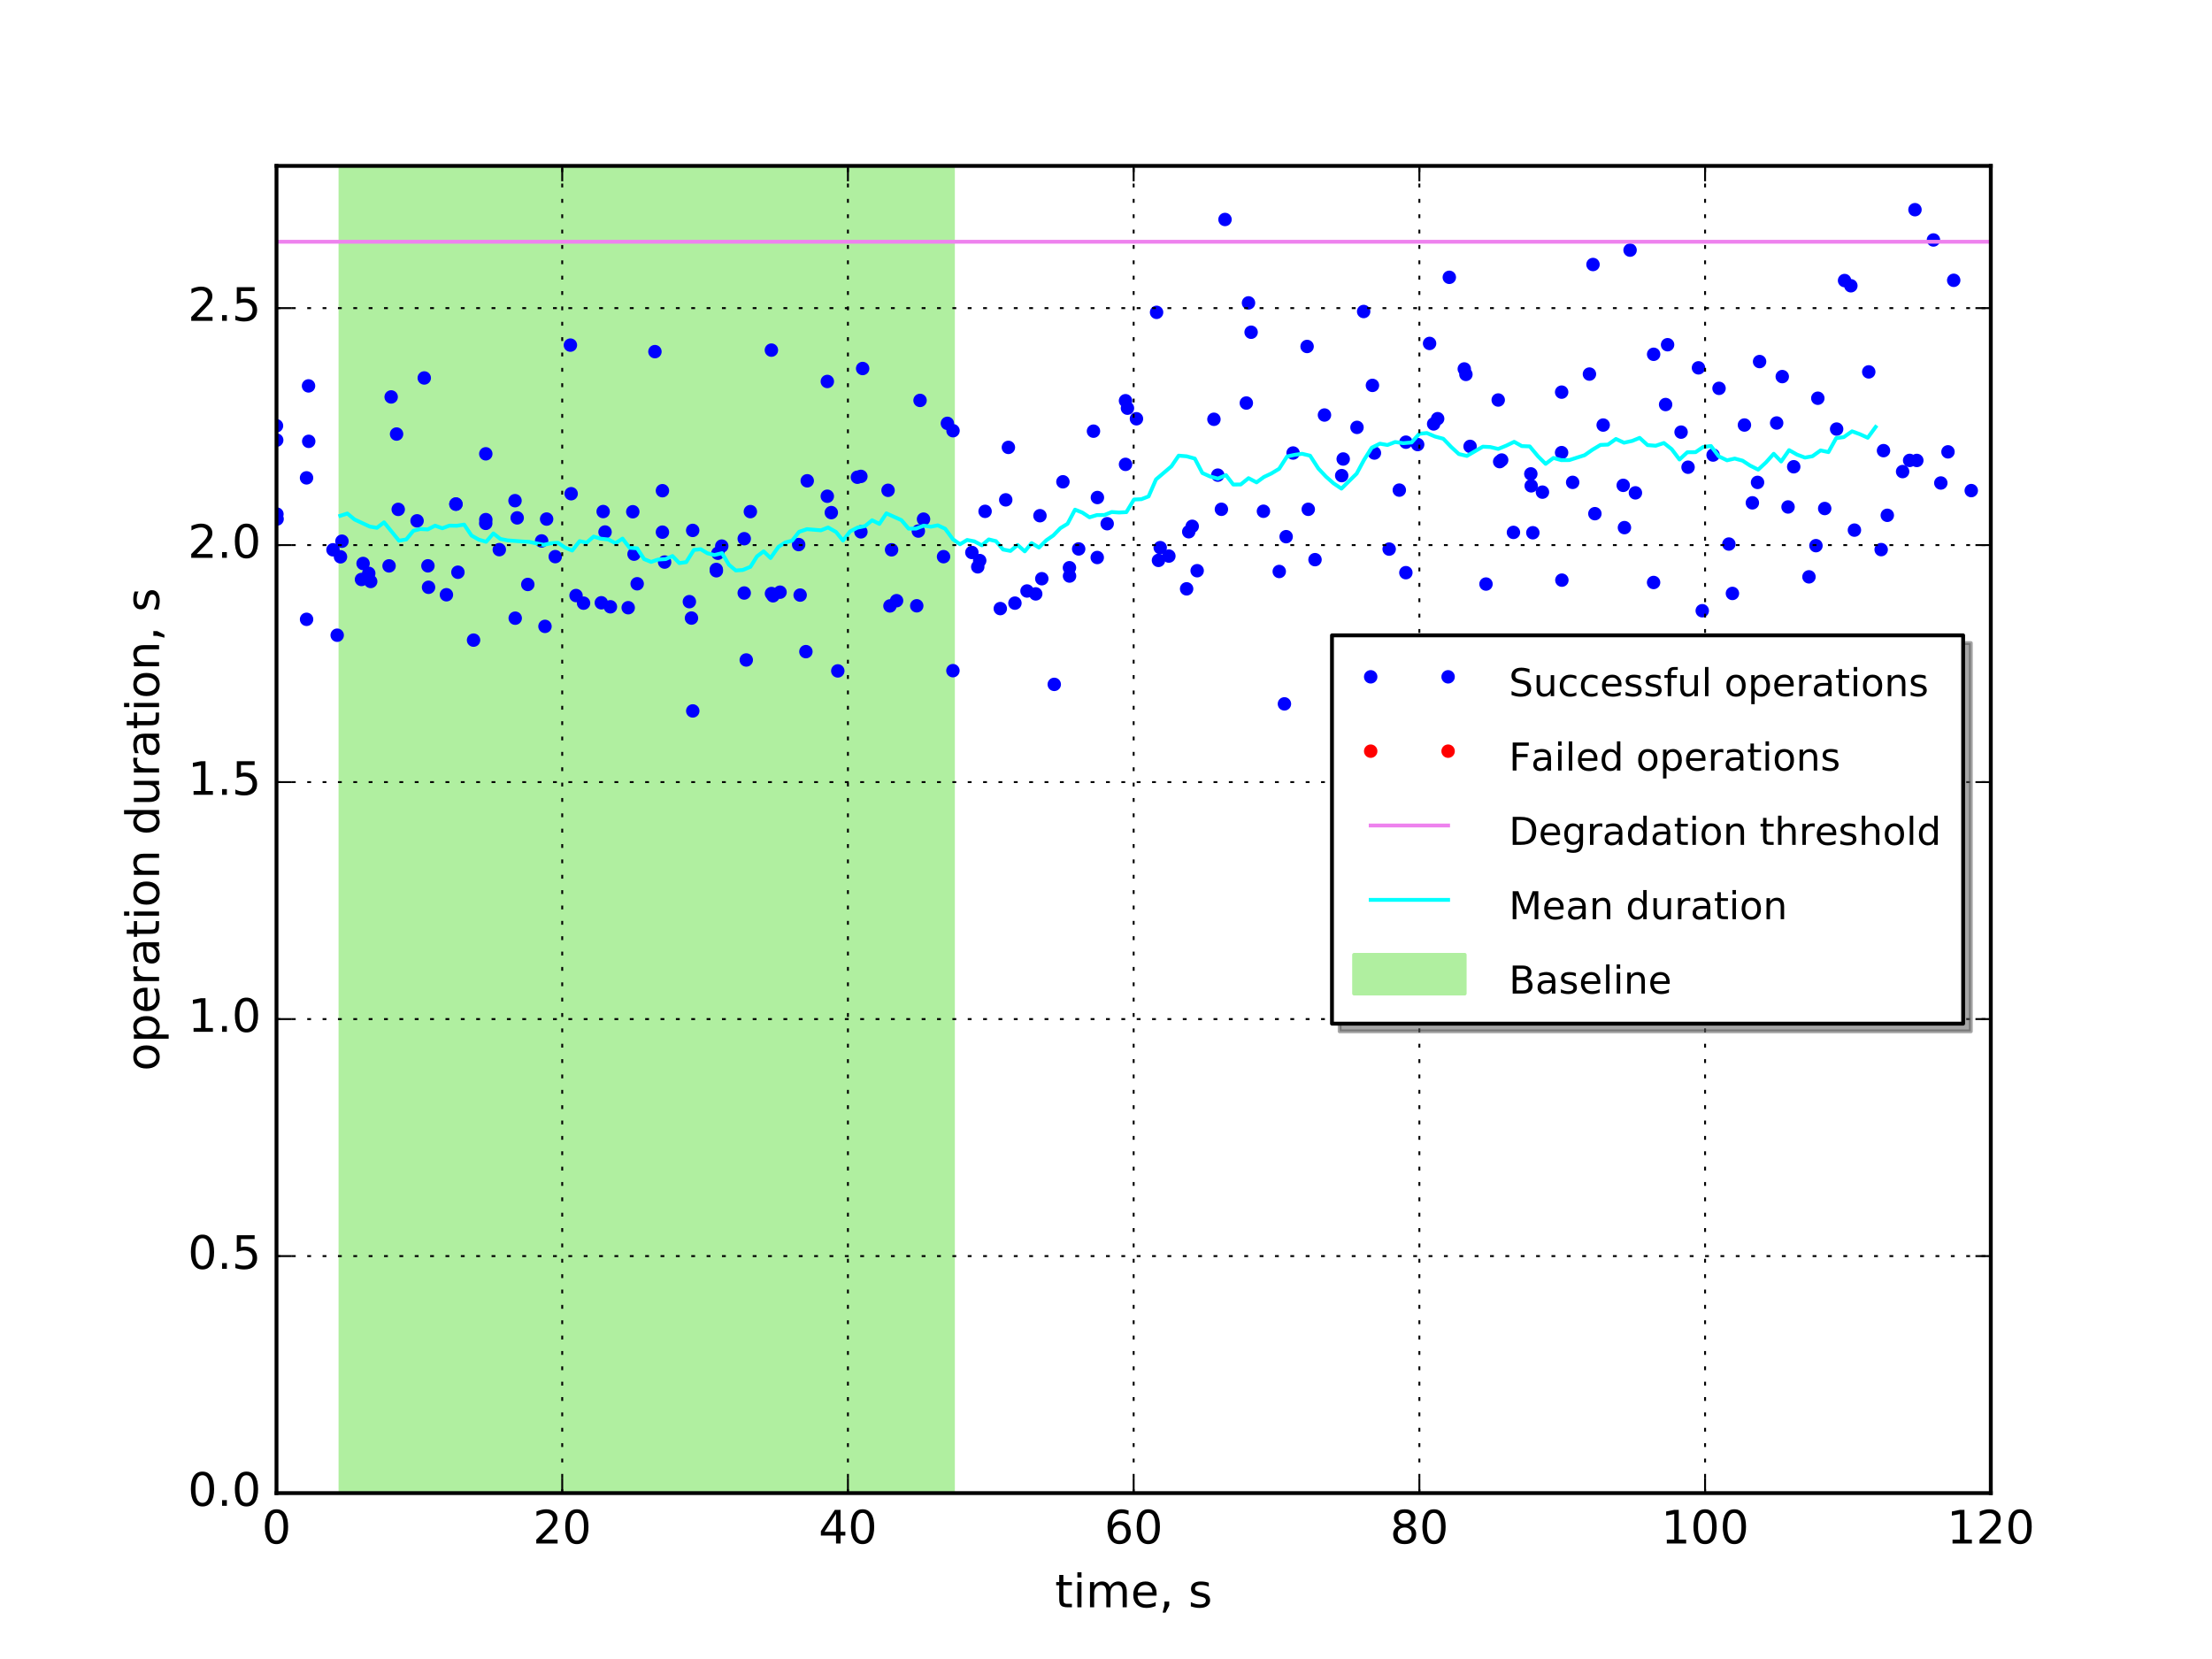 <?xml version="1.0" encoding="utf-8" standalone="no"?>
<!DOCTYPE svg PUBLIC "-//W3C//DTD SVG 1.1//EN"
  "http://www.w3.org/Graphics/SVG/1.1/DTD/svg11.dtd">
<!-- Created with matplotlib (http://matplotlib.org/) -->
<svg height="432pt" version="1.1" viewBox="0 0 576 432" width="576pt" xmlns="http://www.w3.org/2000/svg" xmlns:xlink="http://www.w3.org/1999/xlink">
 <defs>
  <style type="text/css">
*{stroke-linecap:butt;stroke-linejoin:round;stroke-miterlimit:100000;}
  </style>
 </defs>
 <g id="figure_1">
  <g id="patch_1">
   <path d="M 0 432 
L 576 432 
L 576 0 
L 0 0 
z
" style="fill:#ffffff;"/>
  </g>
  <g id="axes_1">
   <g id="patch_2">
    <path d="M 72 388.8 
L 518.4 388.8 
L 518.4 43.2 
L 72 43.2 
z
" style="fill:#ffffff;"/>
   </g>
   <g id="patch_3">
    <path clip-path="url(#p6d0817e63b)" d="M 88.662 388.8 
L 88.662 43.2 
L 248.14 43.2 
L 248.14 388.8 
z
" style="fill:#b0efa0;stroke:#b0efa0;stroke-linejoin:miter;"/>
   </g>
   <g id="line2d_1">
    <defs>
     <path d="M 0 1.5 
C 0.398 1.5 0.779 1.342 1.061 1.061 
C 1.342 0.779 1.5 0.398 1.5 0 
C 1.5 -0.398 1.342 -0.779 1.061 -1.061 
C 0.779 -1.342 0.398 -1.5 0 -1.5 
C -0.398 -1.5 -0.779 -1.342 -1.061 -1.061 
C -1.342 -0.779 -1.5 -0.398 -1.5 0 
C -1.5 0.398 -1.342 0.779 -1.061 1.061 
C -0.779 1.342 -0.398 1.5 0 1.5 
z
" id="m9cf6a34278" style="stroke:#0000ff;stroke-width:0.5;"/>
    </defs>
    <g clip-path="url(#p6d0817e63b)">
     <use style="fill:#0000ff;stroke:#0000ff;stroke-width:0.5;" x="72.0" xlink:href="#m9cf6a34278" y="110.869"/>
     <use style="fill:#0000ff;stroke:#0000ff;stroke-width:0.5;" x="72.055" xlink:href="#m9cf6a34278" y="114.609"/>
     <use style="fill:#0000ff;stroke:#0000ff;stroke-width:0.5;" x="72.109" xlink:href="#m9cf6a34278" y="133.874"/>
     <use style="fill:#0000ff;stroke:#0000ff;stroke-width:0.5;" x="72.156" xlink:href="#m9cf6a34278" y="135.143"/>
     <use style="fill:#0000ff;stroke:#0000ff;stroke-width:0.5;" x="79.821" xlink:href="#m9cf6a34278" y="124.433"/>
     <use style="fill:#0000ff;stroke:#0000ff;stroke-width:0.5;" x="79.831" xlink:href="#m9cf6a34278" y="161.27"/>
     <use style="fill:#0000ff;stroke:#0000ff;stroke-width:0.5;" x="80.341" xlink:href="#m9cf6a34278" y="100.487"/>
     <use style="fill:#0000ff;stroke:#0000ff;stroke-width:0.5;" x="80.389" xlink:href="#m9cf6a34278" y="114.922"/>
     <use style="fill:#0000ff;stroke:#0000ff;stroke-width:0.5;" x="86.713" xlink:href="#m9cf6a34278" y="143.168"/>
     <use style="fill:#0000ff;stroke:#0000ff;stroke-width:0.5;" x="87.803" xlink:href="#m9cf6a34278" y="165.406"/>
     <use style="fill:#0000ff;stroke:#0000ff;stroke-width:0.5;" x="88.662" xlink:href="#m9cf6a34278" y="144.995"/>
     <use style="fill:#0000ff;stroke:#0000ff;stroke-width:0.5;" x="89.043" xlink:href="#m9cf6a34278" y="140.927"/>
     <use style="fill:#0000ff;stroke:#0000ff;stroke-width:0.5;" x="94.128" xlink:href="#m9cf6a34278" y="150.892"/>
     <use style="fill:#0000ff;stroke:#0000ff;stroke-width:0.5;" x="94.548" xlink:href="#m9cf6a34278" y="146.728"/>
     <use style="fill:#0000ff;stroke:#0000ff;stroke-width:0.5;" x="96.024" xlink:href="#m9cf6a34278" y="149.301"/>
     <use style="fill:#0000ff;stroke:#0000ff;stroke-width:0.5;" x="96.527" xlink:href="#m9cf6a34278" y="151.413"/>
     <use style="fill:#0000ff;stroke:#0000ff;stroke-width:0.5;" x="101.312" xlink:href="#m9cf6a34278" y="147.355"/>
     <use style="fill:#0000ff;stroke:#0000ff;stroke-width:0.5;" x="101.857" xlink:href="#m9cf6a34278" y="103.36"/>
     <use style="fill:#0000ff;stroke:#0000ff;stroke-width:0.5;" x="103.266" xlink:href="#m9cf6a34278" y="113.024"/>
     <use style="fill:#0000ff;stroke:#0000ff;stroke-width:0.5;" x="103.695" xlink:href="#m9cf6a34278" y="132.643"/>
     <use style="fill:#0000ff;stroke:#0000ff;stroke-width:0.5;" x="108.606" xlink:href="#m9cf6a34278" y="135.626"/>
     <use style="fill:#0000ff;stroke:#0000ff;stroke-width:0.5;" x="110.474" xlink:href="#m9cf6a34278" y="98.42"/>
     <use style="fill:#0000ff;stroke:#0000ff;stroke-width:0.5;" x="111.43" xlink:href="#m9cf6a34278" y="147.341"/>
     <use style="fill:#0000ff;stroke:#0000ff;stroke-width:0.5;" x="111.591" xlink:href="#m9cf6a34278" y="152.928"/>
     <use style="fill:#0000ff;stroke:#0000ff;stroke-width:0.5;" x="116.249" xlink:href="#m9cf6a34278" y="154.872"/>
     <use style="fill:#0000ff;stroke:#0000ff;stroke-width:0.5;" x="118.72" xlink:href="#m9cf6a34278" y="131.297"/>
     <use style="fill:#0000ff;stroke:#0000ff;stroke-width:0.5;" x="118.724" xlink:href="#m9cf6a34278" y="131.241"/>
     <use style="fill:#0000ff;stroke:#0000ff;stroke-width:0.5;" x="119.241" xlink:href="#m9cf6a34278" y="149.004"/>
     <use style="fill:#0000ff;stroke:#0000ff;stroke-width:0.5;" x="123.312" xlink:href="#m9cf6a34278" y="166.689"/>
     <use style="fill:#0000ff;stroke:#0000ff;stroke-width:0.5;" x="126.484" xlink:href="#m9cf6a34278" y="136.282"/>
     <use style="fill:#0000ff;stroke:#0000ff;stroke-width:0.5;" x="126.5" xlink:href="#m9cf6a34278" y="118.173"/>
     <use style="fill:#0000ff;stroke:#0000ff;stroke-width:0.5;" x="126.507" xlink:href="#m9cf6a34278" y="135.306"/>
     <use style="fill:#0000ff;stroke:#0000ff;stroke-width:0.5;" x="130.019" xlink:href="#m9cf6a34278" y="143.127"/>
     <use style="fill:#0000ff;stroke:#0000ff;stroke-width:0.5;" x="134.108" xlink:href="#m9cf6a34278" y="130.376"/>
     <use style="fill:#0000ff;stroke:#0000ff;stroke-width:0.5;" x="134.16" xlink:href="#m9cf6a34278" y="160.972"/>
     <use style="fill:#0000ff;stroke:#0000ff;stroke-width:0.5;" x="134.674" xlink:href="#m9cf6a34278" y="134.854"/>
     <use style="fill:#0000ff;stroke:#0000ff;stroke-width:0.5;" x="137.436" xlink:href="#m9cf6a34278" y="152.191"/>
     <use style="fill:#0000ff;stroke:#0000ff;stroke-width:0.5;" x="141.04" xlink:href="#m9cf6a34278" y="140.855"/>
     <use style="fill:#0000ff;stroke:#0000ff;stroke-width:0.5;" x="141.912" xlink:href="#m9cf6a34278" y="163.107"/>
     <use style="fill:#0000ff;stroke:#0000ff;stroke-width:0.5;" x="142.34" xlink:href="#m9cf6a34278" y="135.164"/>
     <use style="fill:#0000ff;stroke:#0000ff;stroke-width:0.5;" x="144.585" xlink:href="#m9cf6a34278" y="144.945"/>
     <use style="fill:#0000ff;stroke:#0000ff;stroke-width:0.5;" x="148.529" xlink:href="#m9cf6a34278" y="89.866"/>
     <use style="fill:#0000ff;stroke:#0000ff;stroke-width:0.5;" x="148.726" xlink:href="#m9cf6a34278" y="128.564"/>
     <use style="fill:#0000ff;stroke:#0000ff;stroke-width:0.5;" x="149.999" xlink:href="#m9cf6a34278" y="155.079"/>
     <use style="fill:#0000ff;stroke:#0000ff;stroke-width:0.5;" x="151.955" xlink:href="#m9cf6a34278" y="157.06"/>
     <use style="fill:#0000ff;stroke:#0000ff;stroke-width:0.5;" x="156.58" xlink:href="#m9cf6a34278" y="156.961"/>
     <use style="fill:#0000ff;stroke:#0000ff;stroke-width:0.5;" x="157.061" xlink:href="#m9cf6a34278" y="133.208"/>
     <use style="fill:#0000ff;stroke:#0000ff;stroke-width:0.5;" x="157.552" xlink:href="#m9cf6a34278" y="138.535"/>
     <use style="fill:#0000ff;stroke:#0000ff;stroke-width:0.5;" x="158.951" xlink:href="#m9cf6a34278" y="158.007"/>
     <use style="fill:#0000ff;stroke:#0000ff;stroke-width:0.5;" x="163.581" xlink:href="#m9cf6a34278" y="158.246"/>
     <use style="fill:#0000ff;stroke:#0000ff;stroke-width:0.5;" x="164.777" xlink:href="#m9cf6a34278" y="133.254"/>
     <use style="fill:#0000ff;stroke:#0000ff;stroke-width:0.5;" x="165.106" xlink:href="#m9cf6a34278" y="144.302"/>
     <use style="fill:#0000ff;stroke:#0000ff;stroke-width:0.5;" x="165.918" xlink:href="#m9cf6a34278" y="152.012"/>
     <use style="fill:#0000ff;stroke:#0000ff;stroke-width:0.5;" x="170.542" xlink:href="#m9cf6a34278" y="91.565"/>
     <use style="fill:#0000ff;stroke:#0000ff;stroke-width:0.5;" x="172.493" xlink:href="#m9cf6a34278" y="138.571"/>
     <use style="fill:#0000ff;stroke:#0000ff;stroke-width:0.5;" x="172.496" xlink:href="#m9cf6a34278" y="127.777"/>
     <use style="fill:#0000ff;stroke:#0000ff;stroke-width:0.5;" x="173.065" xlink:href="#m9cf6a34278" y="146.365"/>
     <use style="fill:#0000ff;stroke:#0000ff;stroke-width:0.5;" x="179.511" xlink:href="#m9cf6a34278" y="156.672"/>
     <use style="fill:#0000ff;stroke:#0000ff;stroke-width:0.5;" x="180.059" xlink:href="#m9cf6a34278" y="160.944"/>
     <use style="fill:#0000ff;stroke:#0000ff;stroke-width:0.5;" x="180.375" xlink:href="#m9cf6a34278" y="138.117"/>
     <use style="fill:#0000ff;stroke:#0000ff;stroke-width:0.5;" x="180.393" xlink:href="#m9cf6a34278" y="185.125"/>
     <use style="fill:#0000ff;stroke:#0000ff;stroke-width:0.5;" x="186.52" xlink:href="#m9cf6a34278" y="148.287"/>
     <use style="fill:#0000ff;stroke:#0000ff;stroke-width:0.5;" x="186.544" xlink:href="#m9cf6a34278" y="148.626"/>
     <use style="fill:#0000ff;stroke:#0000ff;stroke-width:0.5;" x="186.938" xlink:href="#m9cf6a34278" y="144.067"/>
     <use style="fill:#0000ff;stroke:#0000ff;stroke-width:0.5;" x="187.944" xlink:href="#m9cf6a34278" y="142.202"/>
     <use style="fill:#0000ff;stroke:#0000ff;stroke-width:0.5;" x="193.792" xlink:href="#m9cf6a34278" y="154.419"/>
     <use style="fill:#0000ff;stroke:#0000ff;stroke-width:0.5;" x="193.796" xlink:href="#m9cf6a34278" y="140.28"/>
     <use style="fill:#0000ff;stroke:#0000ff;stroke-width:0.5;" x="194.325" xlink:href="#m9cf6a34278" y="171.855"/>
     <use style="fill:#0000ff;stroke:#0000ff;stroke-width:0.5;" x="195.393" xlink:href="#m9cf6a34278" y="133.223"/>
     <use style="fill:#0000ff;stroke:#0000ff;stroke-width:0.5;" x="200.869" xlink:href="#m9cf6a34278" y="91.17"/>
     <use style="fill:#0000ff;stroke:#0000ff;stroke-width:0.5;" x="200.89" xlink:href="#m9cf6a34278" y="154.557"/>
     <use style="fill:#0000ff;stroke:#0000ff;stroke-width:0.5;" x="201.299" xlink:href="#m9cf6a34278" y="155.142"/>
     <use style="fill:#0000ff;stroke:#0000ff;stroke-width:0.5;" x="203.12" xlink:href="#m9cf6a34278" y="154.202"/>
     <use style="fill:#0000ff;stroke:#0000ff;stroke-width:0.5;" x="207.968" xlink:href="#m9cf6a34278" y="141.805"/>
     <use style="fill:#0000ff;stroke:#0000ff;stroke-width:0.5;" x="208.356" xlink:href="#m9cf6a34278" y="154.96"/>
     <use style="fill:#0000ff;stroke:#0000ff;stroke-width:0.5;" x="209.853" xlink:href="#m9cf6a34278" y="169.683"/>
     <use style="fill:#0000ff;stroke:#0000ff;stroke-width:0.5;" x="210.202" xlink:href="#m9cf6a34278" y="125.202"/>
     <use style="fill:#0000ff;stroke:#0000ff;stroke-width:0.5;" x="215.427" xlink:href="#m9cf6a34278" y="129.217"/>
     <use style="fill:#0000ff;stroke:#0000ff;stroke-width:0.5;" x="215.435" xlink:href="#m9cf6a34278" y="99.331"/>
     <use style="fill:#0000ff;stroke:#0000ff;stroke-width:0.5;" x="216.47" xlink:href="#m9cf6a34278" y="133.48"/>
     <use style="fill:#0000ff;stroke:#0000ff;stroke-width:0.5;" x="218.161" xlink:href="#m9cf6a34278" y="174.705"/>
     <use style="fill:#0000ff;stroke:#0000ff;stroke-width:0.5;" x="223.263" xlink:href="#m9cf6a34278" y="124.269"/>
     <use style="fill:#0000ff;stroke:#0000ff;stroke-width:0.5;" x="224.171" xlink:href="#m9cf6a34278" y="124.05"/>
     <use style="fill:#0000ff;stroke:#0000ff;stroke-width:0.5;" x="224.179" xlink:href="#m9cf6a34278" y="138.493"/>
     <use style="fill:#0000ff;stroke:#0000ff;stroke-width:0.5;" x="224.629" xlink:href="#m9cf6a34278" y="95.959"/>
     <use style="fill:#0000ff;stroke:#0000ff;stroke-width:0.5;" x="231.249" xlink:href="#m9cf6a34278" y="127.674"/>
     <use style="fill:#0000ff;stroke:#0000ff;stroke-width:0.5;" x="231.742" xlink:href="#m9cf6a34278" y="157.778"/>
     <use style="fill:#0000ff;stroke:#0000ff;stroke-width:0.5;" x="232.164" xlink:href="#m9cf6a34278" y="143.168"/>
     <use style="fill:#0000ff;stroke:#0000ff;stroke-width:0.5;" x="233.467" xlink:href="#m9cf6a34278" y="156.421"/>
     <use style="fill:#0000ff;stroke:#0000ff;stroke-width:0.5;" x="238.72" xlink:href="#m9cf6a34278" y="157.748"/>
     <use style="fill:#0000ff;stroke:#0000ff;stroke-width:0.5;" x="239.132" xlink:href="#m9cf6a34278" y="138.291"/>
     <use style="fill:#0000ff;stroke:#0000ff;stroke-width:0.5;" x="239.579" xlink:href="#m9cf6a34278" y="104.268"/>
     <use style="fill:#0000ff;stroke:#0000ff;stroke-width:0.5;" x="240.483" xlink:href="#m9cf6a34278" y="135.187"/>
     <use style="fill:#0000ff;stroke:#0000ff;stroke-width:0.5;" x="245.696" xlink:href="#m9cf6a34278" y="144.957"/>
     <use style="fill:#0000ff;stroke:#0000ff;stroke-width:0.5;" x="246.694" xlink:href="#m9cf6a34278" y="110.24"/>
     <use style="fill:#0000ff;stroke:#0000ff;stroke-width:0.5;" x="248.14" xlink:href="#m9cf6a34278" y="174.641"/>
     <use style="fill:#0000ff;stroke:#0000ff;stroke-width:0.5;" x="248.164" xlink:href="#m9cf6a34278" y="112.154"/>
     <use style="fill:#0000ff;stroke:#0000ff;stroke-width:0.5;" x="253.072" xlink:href="#m9cf6a34278" y="143.863"/>
     <use style="fill:#0000ff;stroke:#0000ff;stroke-width:0.5;" x="254.606" xlink:href="#m9cf6a34278" y="147.605"/>
     <use style="fill:#0000ff;stroke:#0000ff;stroke-width:0.5;" x="255.113" xlink:href="#m9cf6a34278" y="145.97"/>
     <use style="fill:#0000ff;stroke:#0000ff;stroke-width:0.5;" x="256.514" xlink:href="#m9cf6a34278" y="133.154"/>
     <use style="fill:#0000ff;stroke:#0000ff;stroke-width:0.5;" x="260.475" xlink:href="#m9cf6a34278" y="158.473"/>
     <use style="fill:#0000ff;stroke:#0000ff;stroke-width:0.5;" x="261.892" xlink:href="#m9cf6a34278" y="130.16"/>
     <use style="fill:#0000ff;stroke:#0000ff;stroke-width:0.5;" x="262.583" xlink:href="#m9cf6a34278" y="116.5"/>
     <use style="fill:#0000ff;stroke:#0000ff;stroke-width:0.5;" x="264.285" xlink:href="#m9cf6a34278" y="157.055"/>
     <use style="fill:#0000ff;stroke:#0000ff;stroke-width:0.5;" x="267.434" xlink:href="#m9cf6a34278" y="153.893"/>
     <use style="fill:#0000ff;stroke:#0000ff;stroke-width:0.5;" x="269.701" xlink:href="#m9cf6a34278" y="154.649"/>
     <use style="fill:#0000ff;stroke:#0000ff;stroke-width:0.5;" x="270.801" xlink:href="#m9cf6a34278" y="134.288"/>
     <use style="fill:#0000ff;stroke:#0000ff;stroke-width:0.5;" x="271.283" xlink:href="#m9cf6a34278" y="150.697"/>
     <use style="fill:#0000ff;stroke:#0000ff;stroke-width:0.5;" x="274.525" xlink:href="#m9cf6a34278" y="178.211"/>
     <use style="fill:#0000ff;stroke:#0000ff;stroke-width:0.5;" x="276.782" xlink:href="#m9cf6a34278" y="125.457"/>
     <use style="fill:#0000ff;stroke:#0000ff;stroke-width:0.5;" x="278.483" xlink:href="#m9cf6a34278" y="147.833"/>
     <use style="fill:#0000ff;stroke:#0000ff;stroke-width:0.5;" x="278.506" xlink:href="#m9cf6a34278" y="149.998"/>
     <use style="fill:#0000ff;stroke:#0000ff;stroke-width:0.5;" x="280.884" xlink:href="#m9cf6a34278" y="142.941"/>
     <use style="fill:#0000ff;stroke:#0000ff;stroke-width:0.5;" x="284.74" xlink:href="#m9cf6a34278" y="112.275"/>
     <use style="fill:#0000ff;stroke:#0000ff;stroke-width:0.5;" x="285.721" xlink:href="#m9cf6a34278" y="145.172"/>
     <use style="fill:#0000ff;stroke:#0000ff;stroke-width:0.5;" x="285.762" xlink:href="#m9cf6a34278" y="129.552"/>
     <use style="fill:#0000ff;stroke:#0000ff;stroke-width:0.5;" x="288.307" xlink:href="#m9cf6a34278" y="136.373"/>
     <use style="fill:#0000ff;stroke:#0000ff;stroke-width:0.5;" x="293.079" xlink:href="#m9cf6a34278" y="104.349"/>
     <use style="fill:#0000ff;stroke:#0000ff;stroke-width:0.5;" x="293.085" xlink:href="#m9cf6a34278" y="120.919"/>
     <use style="fill:#0000ff;stroke:#0000ff;stroke-width:0.5;" x="293.588" xlink:href="#m9cf6a34278" y="106.289"/>
     <use style="fill:#0000ff;stroke:#0000ff;stroke-width:0.5;" x="295.929" xlink:href="#m9cf6a34278" y="109.045"/>
     <use style="fill:#0000ff;stroke:#0000ff;stroke-width:0.5;" x="301.171" xlink:href="#m9cf6a34278" y="81.332"/>
     <use style="fill:#0000ff;stroke:#0000ff;stroke-width:0.5;" x="301.664" xlink:href="#m9cf6a34278" y="145.924"/>
     <use style="fill:#0000ff;stroke:#0000ff;stroke-width:0.5;" x="302.116" xlink:href="#m9cf6a34278" y="142.603"/>
     <use style="fill:#0000ff;stroke:#0000ff;stroke-width:0.5;" x="304.373" xlink:href="#m9cf6a34278" y="144.801"/>
     <use style="fill:#0000ff;stroke:#0000ff;stroke-width:0.5;" x="308.994" xlink:href="#m9cf6a34278" y="153.333"/>
     <use style="fill:#0000ff;stroke:#0000ff;stroke-width:0.5;" x="309.549" xlink:href="#m9cf6a34278" y="138.466"/>
     <use style="fill:#0000ff;stroke:#0000ff;stroke-width:0.5;" x="310.45" xlink:href="#m9cf6a34278" y="137.047"/>
     <use style="fill:#0000ff;stroke:#0000ff;stroke-width:0.5;" x="311.739" xlink:href="#m9cf6a34278" y="148.612"/>
     <use style="fill:#0000ff;stroke:#0000ff;stroke-width:0.5;" x="316.104" xlink:href="#m9cf6a34278" y="109.18"/>
     <use style="fill:#0000ff;stroke:#0000ff;stroke-width:0.5;" x="317.107" xlink:href="#m9cf6a34278" y="123.726"/>
     <use style="fill:#0000ff;stroke:#0000ff;stroke-width:0.5;" x="318.051" xlink:href="#m9cf6a34278" y="132.619"/>
     <use style="fill:#0000ff;stroke:#0000ff;stroke-width:0.5;" x="318.99" xlink:href="#m9cf6a34278" y="57.152"/>
     <use style="fill:#0000ff;stroke:#0000ff;stroke-width:0.5;" x="324.543" xlink:href="#m9cf6a34278" y="104.948"/>
     <use style="fill:#0000ff;stroke:#0000ff;stroke-width:0.5;" x="325.108" xlink:href="#m9cf6a34278" y="78.874"/>
     <use style="fill:#0000ff;stroke:#0000ff;stroke-width:0.5;" x="325.786" xlink:href="#m9cf6a34278" y="86.512"/>
     <use style="fill:#0000ff;stroke:#0000ff;stroke-width:0.5;" x="328.997" xlink:href="#m9cf6a34278" y="133.129"/>
     <use style="fill:#0000ff;stroke:#0000ff;stroke-width:0.5;" x="333.115" xlink:href="#m9cf6a34278" y="148.813"/>
     <use style="fill:#0000ff;stroke:#0000ff;stroke-width:0.5;" x="334.461" xlink:href="#m9cf6a34278" y="183.287"/>
     <use style="fill:#0000ff;stroke:#0000ff;stroke-width:0.5;" x="334.909" xlink:href="#m9cf6a34278" y="139.748"/>
     <use style="fill:#0000ff;stroke:#0000ff;stroke-width:0.5;" x="336.714" xlink:href="#m9cf6a34278" y="117.964"/>
     <use style="fill:#0000ff;stroke:#0000ff;stroke-width:0.5;" x="340.366" xlink:href="#m9cf6a34278" y="90.221"/>
     <use style="fill:#0000ff;stroke:#0000ff;stroke-width:0.5;" x="340.668" xlink:href="#m9cf6a34278" y="132.622"/>
     <use style="fill:#0000ff;stroke:#0000ff;stroke-width:0.5;" x="342.427" xlink:href="#m9cf6a34278" y="145.732"/>
     <use style="fill:#0000ff;stroke:#0000ff;stroke-width:0.5;" x="344.888" xlink:href="#m9cf6a34278" y="108.071"/>
     <use style="fill:#0000ff;stroke:#0000ff;stroke-width:0.5;" x="348.412" xlink:href="#m9cf6a34278" y="167.662"/>
     <use style="fill:#0000ff;stroke:#0000ff;stroke-width:0.5;" x="349.378" xlink:href="#m9cf6a34278" y="123.849"/>
     <use style="fill:#0000ff;stroke:#0000ff;stroke-width:0.5;" x="349.767" xlink:href="#m9cf6a34278" y="119.524"/>
     <use style="fill:#0000ff;stroke:#0000ff;stroke-width:0.5;" x="353.36" xlink:href="#m9cf6a34278" y="111.288"/>
     <use style="fill:#0000ff;stroke:#0000ff;stroke-width:0.5;" x="355.091" xlink:href="#m9cf6a34278" y="81.117"/>
     <use style="fill:#0000ff;stroke:#0000ff;stroke-width:0.5;" x="357.38" xlink:href="#m9cf6a34278" y="100.355"/>
     <use style="fill:#0000ff;stroke:#0000ff;stroke-width:0.5;" x="357.896" xlink:href="#m9cf6a34278" y="117.964"/>
     <use style="fill:#0000ff;stroke:#0000ff;stroke-width:0.5;" x="361.736" xlink:href="#m9cf6a34278" y="142.985"/>
     <use style="fill:#0000ff;stroke:#0000ff;stroke-width:0.5;" x="364.376" xlink:href="#m9cf6a34278" y="127.623"/>
     <use style="fill:#0000ff;stroke:#0000ff;stroke-width:0.5;" x="366.085" xlink:href="#m9cf6a34278" y="149.122"/>
     <use style="fill:#0000ff;stroke:#0000ff;stroke-width:0.5;" x="366.098" xlink:href="#m9cf6a34278" y="115.142"/>
     <use style="fill:#0000ff;stroke:#0000ff;stroke-width:0.5;" x="369.155" xlink:href="#m9cf6a34278" y="115.762"/>
     <use style="fill:#0000ff;stroke:#0000ff;stroke-width:0.5;" x="372.259" xlink:href="#m9cf6a34278" y="89.429"/>
     <use style="fill:#0000ff;stroke:#0000ff;stroke-width:0.5;" x="373.319" xlink:href="#m9cf6a34278" y="110.389"/>
     <use style="fill:#0000ff;stroke:#0000ff;stroke-width:0.5;" x="374.36" xlink:href="#m9cf6a34278" y="109.025"/>
     <use style="fill:#0000ff;stroke:#0000ff;stroke-width:0.5;" x="377.397" xlink:href="#m9cf6a34278" y="72.213"/>
     <use style="fill:#0000ff;stroke:#0000ff;stroke-width:0.5;" x="381.296" xlink:href="#m9cf6a34278" y="96.076"/>
     <use style="fill:#0000ff;stroke:#0000ff;stroke-width:0.5;" x="381.722" xlink:href="#m9cf6a34278" y="97.494"/>
     <use style="fill:#0000ff;stroke:#0000ff;stroke-width:0.5;" x="382.806" xlink:href="#m9cf6a34278" y="116.24"/>
     <use style="fill:#0000ff;stroke:#0000ff;stroke-width:0.5;" x="386.951" xlink:href="#m9cf6a34278" y="152.086"/>
     <use style="fill:#0000ff;stroke:#0000ff;stroke-width:0.5;" x="390.132" xlink:href="#m9cf6a34278" y="104.16"/>
     <use style="fill:#0000ff;stroke:#0000ff;stroke-width:0.5;" x="390.514" xlink:href="#m9cf6a34278" y="120.209"/>
     <use style="fill:#0000ff;stroke:#0000ff;stroke-width:0.5;" x="391.032" xlink:href="#m9cf6a34278" y="119.792"/>
     <use style="fill:#0000ff;stroke:#0000ff;stroke-width:0.5;" x="394.097" xlink:href="#m9cf6a34278" y="138.635"/>
     <use style="fill:#0000ff;stroke:#0000ff;stroke-width:0.5;" x="398.625" xlink:href="#m9cf6a34278" y="123.401"/>
     <use style="fill:#0000ff;stroke:#0000ff;stroke-width:0.5;" x="398.722" xlink:href="#m9cf6a34278" y="126.511"/>
     <use style="fill:#0000ff;stroke:#0000ff;stroke-width:0.5;" x="399.15" xlink:href="#m9cf6a34278" y="138.727"/>
     <use style="fill:#0000ff;stroke:#0000ff;stroke-width:0.5;" x="401.651" xlink:href="#m9cf6a34278" y="128.151"/>
     <use style="fill:#0000ff;stroke:#0000ff;stroke-width:0.5;" x="406.638" xlink:href="#m9cf6a34278" y="117.86"/>
     <use style="fill:#0000ff;stroke:#0000ff;stroke-width:0.5;" x="406.65" xlink:href="#m9cf6a34278" y="102.111"/>
     <use style="fill:#0000ff;stroke:#0000ff;stroke-width:0.5;" x="406.709" xlink:href="#m9cf6a34278" y="151.066"/>
     <use style="fill:#0000ff;stroke:#0000ff;stroke-width:0.5;" x="409.518" xlink:href="#m9cf6a34278" y="125.606"/>
     <use style="fill:#0000ff;stroke:#0000ff;stroke-width:0.5;" x="413.886" xlink:href="#m9cf6a34278" y="97.41"/>
     <use style="fill:#0000ff;stroke:#0000ff;stroke-width:0.5;" x="414.815" xlink:href="#m9cf6a34278" y="68.877"/>
     <use style="fill:#0000ff;stroke:#0000ff;stroke-width:0.5;" x="415.304" xlink:href="#m9cf6a34278" y="133.759"/>
     <use style="fill:#0000ff;stroke:#0000ff;stroke-width:0.5;" x="417.465" xlink:href="#m9cf6a34278" y="110.684"/>
     <use style="fill:#0000ff;stroke:#0000ff;stroke-width:0.5;" x="422.683" xlink:href="#m9cf6a34278" y="126.383"/>
     <use style="fill:#0000ff;stroke:#0000ff;stroke-width:0.5;" x="423.001" xlink:href="#m9cf6a34278" y="137.388"/>
     <use style="fill:#0000ff;stroke:#0000ff;stroke-width:0.5;" x="424.468" xlink:href="#m9cf6a34278" y="65.134"/>
     <use style="fill:#0000ff;stroke:#0000ff;stroke-width:0.5;" x="425.86" xlink:href="#m9cf6a34278" y="128.337"/>
     <use style="fill:#0000ff;stroke:#0000ff;stroke-width:0.5;" x="430.591" xlink:href="#m9cf6a34278" y="151.677"/>
     <use style="fill:#0000ff;stroke:#0000ff;stroke-width:0.5;" x="430.602" xlink:href="#m9cf6a34278" y="92.256"/>
     <use style="fill:#0000ff;stroke:#0000ff;stroke-width:0.5;" x="433.721" xlink:href="#m9cf6a34278" y="105.339"/>
     <use style="fill:#0000ff;stroke:#0000ff;stroke-width:0.5;" x="434.233" xlink:href="#m9cf6a34278" y="89.764"/>
     <use style="fill:#0000ff;stroke:#0000ff;stroke-width:0.5;" x="437.749" xlink:href="#m9cf6a34278" y="112.525"/>
     <use style="fill:#0000ff;stroke:#0000ff;stroke-width:0.5;" x="439.566" xlink:href="#m9cf6a34278" y="121.661"/>
     <use style="fill:#0000ff;stroke:#0000ff;stroke-width:0.5;" x="442.278" xlink:href="#m9cf6a34278" y="95.786"/>
     <use style="fill:#0000ff;stroke:#0000ff;stroke-width:0.5;" x="443.26" xlink:href="#m9cf6a34278" y="159.032"/>
     <use style="fill:#0000ff;stroke:#0000ff;stroke-width:0.5;" x="446.087" xlink:href="#m9cf6a34278" y="118.49"/>
     <use style="fill:#0000ff;stroke:#0000ff;stroke-width:0.5;" x="447.632" xlink:href="#m9cf6a34278" y="101.124"/>
     <use style="fill:#0000ff;stroke:#0000ff;stroke-width:0.5;" x="450.196" xlink:href="#m9cf6a34278" y="141.669"/>
     <use style="fill:#0000ff;stroke:#0000ff;stroke-width:0.5;" x="451.12" xlink:href="#m9cf6a34278" y="154.53"/>
     <use style="fill:#0000ff;stroke:#0000ff;stroke-width:0.5;" x="454.245" xlink:href="#m9cf6a34278" y="110.674"/>
     <use style="fill:#0000ff;stroke:#0000ff;stroke-width:0.5;" x="456.313" xlink:href="#m9cf6a34278" y="130.937"/>
     <use style="fill:#0000ff;stroke:#0000ff;stroke-width:0.5;" x="457.66" xlink:href="#m9cf6a34278" y="125.614"/>
     <use style="fill:#0000ff;stroke:#0000ff;stroke-width:0.5;" x="458.191" xlink:href="#m9cf6a34278" y="94.151"/>
     <use style="fill:#0000ff;stroke:#0000ff;stroke-width:0.5;" x="462.64" xlink:href="#m9cf6a34278" y="110.15"/>
     <use style="fill:#0000ff;stroke:#0000ff;stroke-width:0.5;" x="464.096" xlink:href="#m9cf6a34278" y="98.065"/>
     <use style="fill:#0000ff;stroke:#0000ff;stroke-width:0.5;" x="465.605" xlink:href="#m9cf6a34278" y="132.013"/>
     <use style="fill:#0000ff;stroke:#0000ff;stroke-width:0.5;" x="467.083" xlink:href="#m9cf6a34278" y="121.542"/>
     <use style="fill:#0000ff;stroke:#0000ff;stroke-width:0.5;" x="471.05" xlink:href="#m9cf6a34278" y="150.209"/>
     <use style="fill:#0000ff;stroke:#0000ff;stroke-width:0.5;" x="472.871" xlink:href="#m9cf6a34278" y="142.089"/>
     <use style="fill:#0000ff;stroke:#0000ff;stroke-width:0.5;" x="473.357" xlink:href="#m9cf6a34278" y="103.698"/>
     <use style="fill:#0000ff;stroke:#0000ff;stroke-width:0.5;" x="475.15" xlink:href="#m9cf6a34278" y="132.417"/>
     <use style="fill:#0000ff;stroke:#0000ff;stroke-width:0.5;" x="478.256" xlink:href="#m9cf6a34278" y="111.73"/>
     <use style="fill:#0000ff;stroke:#0000ff;stroke-width:0.5;" x="480.32" xlink:href="#m9cf6a34278" y="73.054"/>
     <use style="fill:#0000ff;stroke:#0000ff;stroke-width:0.5;" x="481.96" xlink:href="#m9cf6a34278" y="74.414"/>
     <use style="fill:#0000ff;stroke:#0000ff;stroke-width:0.5;" x="482.888" xlink:href="#m9cf6a34278" y="138.041"/>
     <use style="fill:#0000ff;stroke:#0000ff;stroke-width:0.5;" x="486.618" xlink:href="#m9cf6a34278" y="96.837"/>
     <use style="fill:#0000ff;stroke:#0000ff;stroke-width:0.5;" x="489.852" xlink:href="#m9cf6a34278" y="143.117"/>
     <use style="fill:#0000ff;stroke:#0000ff;stroke-width:0.5;" x="490.462" xlink:href="#m9cf6a34278" y="117.345"/>
     <use style="fill:#0000ff;stroke:#0000ff;stroke-width:0.5;" x="491.448" xlink:href="#m9cf6a34278" y="134.184"/>
     <use style="fill:#0000ff;stroke:#0000ff;stroke-width:0.5;" x="495.435" xlink:href="#m9cf6a34278" y="122.799"/>
     <use style="fill:#0000ff;stroke:#0000ff;stroke-width:0.5;" x="497.268" xlink:href="#m9cf6a34278" y="119.889"/>
     <use style="fill:#0000ff;stroke:#0000ff;stroke-width:0.5;" x="498.655" xlink:href="#m9cf6a34278" y="54.602"/>
     <use style="fill:#0000ff;stroke:#0000ff;stroke-width:0.5;" x="499.136" xlink:href="#m9cf6a34278" y="119.901"/>
     <use style="fill:#0000ff;stroke:#0000ff;stroke-width:0.5;" x="503.465" xlink:href="#m9cf6a34278" y="62.489"/>
     <use style="fill:#0000ff;stroke:#0000ff;stroke-width:0.5;" x="505.385" xlink:href="#m9cf6a34278" y="125.772"/>
     <use style="fill:#0000ff;stroke:#0000ff;stroke-width:0.5;" x="507.254" xlink:href="#m9cf6a34278" y="117.661"/>
     <use style="fill:#0000ff;stroke:#0000ff;stroke-width:0.5;" x="508.74" xlink:href="#m9cf6a34278" y="72.991"/>
     <use style="fill:#0000ff;stroke:#0000ff;stroke-width:0.5;" x="513.311" xlink:href="#m9cf6a34278" y="127.75"/>
    </g>
   </g>
   <g id="line2d_2"/>
   <g id="line2d_3">
    <path clip-path="url(#p6d0817e63b)" d="M 72 62.958 
L 518.4 62.958 
" style="fill:none;stroke:#ee82ee;stroke-linecap:square;"/>
   </g>
   <g id="line2d_4">
    <path clip-path="url(#p6d0817e63b)" d="M 88.614 134.307 
L 90.446 133.714 
L 92.321 135.273 
L 96.301 137.12 
L 98.153 137.446 
L 100.005 136.016 
L 103.901 140.792 
L 105.795 140.464 
L 107.638 138.215 
L 109.44 137.753 
L 111.391 137.858 
L 113.295 136.881 
L 115.181 137.56 
L 117.022 136.872 
L 118.97 136.909 
L 120.862 136.599 
L 122.769 139.444 
L 124.63 140.499 
L 126.577 141.084 
L 128.478 138.905 
L 130.299 140.341 
L 132.136 140.709 
L 135.979 141.005 
L 137.804 141.097 
L 141.544 141.873 
L 143.462 141.471 
L 145.285 141.326 
L 147.124 142.571 
L 149 143.366 
L 150.93 140.911 
L 152.758 141.301 
L 154.584 139.72 
L 156.412 140.268 
L 158.415 140.482 
L 160.273 141.438 
L 162.105 140.248 
L 163.917 142.627 
L 165.914 142.787 
L 167.724 145.585 
L 169.544 146.323 
L 171.351 145.71 
L 173.343 145.584 
L 175.115 144.79 
L 176.889 146.63 
L 178.691 146.377 
L 180.688 143.194 
L 182.464 143.019 
L 184.203 144.061 
L 186.013 144.532 
L 188.016 144.046 
L 189.816 147.065 
L 191.596 148.547 
L 193.391 148.424 
L 195.408 147.607 
L 197.119 144.877 
L 198.853 143.569 
L 200.652 145.311 
L 202.693 142.413 
L 204.486 141.259 
L 206.279 140.777 
L 208.073 138.486 
L 210.135 137.794 
L 213.77 138.092 
L 215.634 137.357 
L 217.697 138.525 
L 219.519 140.768 
L 221.361 138.374 
L 223.227 137.423 
L 225.254 136.983 
L 227.099 135.48 
L 228.993 136.417 
L 230.817 133.678 
L 234.725 135.442 
L 236.614 137.663 
L 238.521 137.647 
L 240.536 136.874 
L 242.375 137.155 
L 244.204 136.795 
L 246.114 137.679 
L 248.153 140.438 
L 249.984 141.723 
L 251.844 140.604 
L 253.706 140.963 
L 255.662 142 
L 257.474 140.463 
L 259.348 140.917 
L 261.202 143.094 
L 263.125 143.464 
L 264.985 141.907 
L 266.843 143.571 
L 268.635 141.424 
L 270.546 142.577 
L 272.451 140.695 
L 274.284 139.425 
L 276.116 137.535 
L 277.993 136.387 
L 279.931 132.714 
L 281.824 133.464 
L 283.707 134.707 
L 285.616 134.124 
L 287.595 134.097 
L 289.492 133.327 
L 291.381 133.458 
L 293.307 133.359 
L 295.287 130.072 
L 297.207 129.989 
L 299.091 129.265 
L 301.019 124.843 
L 305.021 121.444 
L 306.928 118.65 
L 308.987 118.821 
L 311.121 119.413 
L 313.092 123.172 
L 315.083 124.069 
L 317.137 124.625 
L 319.253 123.728 
L 321.134 126.171 
L 323.075 126.161 
L 325.112 124.517 
L 327.209 125.606 
L 329.132 124.202 
L 331.047 123.3 
L 333.09 122.073 
L 335.155 118.859 
L 337.12 118.439 
L 339.062 118.164 
L 341.143 118.658 
L 343.304 122.014 
L 345.282 124.117 
L 347.234 125.844 
L 349.299 127.237 
L 353.274 123.326 
L 355.173 119.79 
L 357.197 116.574 
L 359.32 115.532 
L 361.289 115.878 
L 363.296 115.098 
L 365.416 115.401 
L 367.57 115.214 
L 369.575 112.955 
L 371.559 112.762 
L 373.67 113.672 
L 375.825 114.248 
L 377.903 116.41 
L 379.892 118.237 
L 381.975 118.722 
L 386.127 116.311 
L 388.061 116.404 
L 390.129 116.902 
L 392.259 116.028 
L 394.285 115.049 
L 396.284 116.162 
L 398.337 116.241 
L 400.494 118.821 
L 402.48 120.788 
L 404.515 119.247 
L 406.565 119.823 
L 408.643 119.804 
L 412.628 118.529 
L 414.685 117.099 
L 416.764 115.855 
L 418.713 115.773 
L 420.788 114.309 
L 422.888 115.276 
L 425.004 114.816 
L 426.956 114.019 
L 429.03 115.903 
L 431.145 116.068 
L 433.274 115.357 
L 435.295 116.953 
L 437.335 119.655 
L 439.377 117.769 
L 441.528 117.744 
L 443.501 116.395 
L 445.529 116.139 
L 447.559 118.825 
L 449.711 119.867 
L 451.724 119.41 
L 453.76 119.955 
L 455.733 121.245 
L 457.829 122.291 
L 459.856 120.411 
L 461.875 118.161 
L 463.809 120.173 
L 465.873 117.212 
L 467.957 118.385 
L 469.997 119.157 
L 471.961 118.8 
L 474.071 117.29 
L 476.12 117.728 
L 478.136 114.093 
L 480.111 113.821 
L 482.267 112.314 
L 484.303 113.058 
L 486.358 113.991 
L 488.412 111.18 
L 488.412 111.18 
" style="fill:none;stroke:#00ffff;stroke-linecap:square;"/>
   </g>
   <g id="patch_4">
    <path d="M 72 43.2 
L 518.4 43.2 
" style="fill:none;stroke:#000000;stroke-linecap:square;stroke-linejoin:miter;"/>
   </g>
   <g id="patch_5">
    <path d="M 518.4 388.8 
L 518.4 43.2 
" style="fill:none;stroke:#000000;stroke-linecap:square;stroke-linejoin:miter;"/>
   </g>
   <g id="patch_6">
    <path d="M 72 388.8 
L 518.4 388.8 
" style="fill:none;stroke:#000000;stroke-linecap:square;stroke-linejoin:miter;"/>
   </g>
   <g id="patch_7">
    <path d="M 72 388.8 
L 72 43.2 
" style="fill:none;stroke:#000000;stroke-linecap:square;stroke-linejoin:miter;"/>
   </g>
   <g id="matplotlib.axis_1">
    <g id="xtick_1">
     <g id="line2d_5">
      <path clip-path="url(#p6d0817e63b)" d="M 72 388.8 
L 72 43.2 
" style="fill:none;stroke:#000000;stroke-dasharray:1,3;stroke-dashoffset:0.0;stroke-width:0.5;"/>
     </g>
     <g id="line2d_6">
      <defs>
       <path d="M 0 0 
L 0 -4 
" id="ma4c35cd344" style="stroke:#000000;stroke-width:0.5;"/>
      </defs>
      <g>
       <use style="stroke:#000000;stroke-width:0.5;" x="72.0" xlink:href="#ma4c35cd344" y="388.8"/>
      </g>
     </g>
     <g id="line2d_7">
      <defs>
       <path d="M 0 0 
L 0 4 
" id="m5dc9949942" style="stroke:#000000;stroke-width:0.5;"/>
      </defs>
      <g>
       <use style="stroke:#000000;stroke-width:0.5;" x="72.0" xlink:href="#m5dc9949942" y="43.2"/>
      </g>
     </g>
     <g id="text_1">
      <!-- 0 -->
      <defs>
       <path d="M 31.781 66.406 
Q 24.172 66.406 20.328 58.906 
Q 16.5 51.422 16.5 36.375 
Q 16.5 21.391 20.328 13.891 
Q 24.172 6.391 31.781 6.391 
Q 39.453 6.391 43.281 13.891 
Q 47.125 21.391 47.125 36.375 
Q 47.125 51.422 43.281 58.906 
Q 39.453 66.406 31.781 66.406 
M 31.781 74.219 
Q 44.047 74.219 50.516 64.516 
Q 56.984 54.828 56.984 36.375 
Q 56.984 17.969 50.516 8.266 
Q 44.047 -1.422 31.781 -1.422 
Q 19.531 -1.422 13.062 8.266 
Q 6.594 17.969 6.594 36.375 
Q 6.594 54.828 13.062 64.516 
Q 19.531 74.219 31.781 74.219 
" id="BitstreamVeraSans-Roman-30"/>
      </defs>
      <g transform="translate(68.183 401.918)scale(0.12 -0.12)">
       <use xlink:href="#BitstreamVeraSans-Roman-30"/>
      </g>
     </g>
    </g>
    <g id="xtick_2">
     <g id="line2d_8">
      <path clip-path="url(#p6d0817e63b)" d="M 146.4 388.8 
L 146.4 43.2 
" style="fill:none;stroke:#000000;stroke-dasharray:1,3;stroke-dashoffset:0.0;stroke-width:0.5;"/>
     </g>
     <g id="line2d_9">
      <g>
       <use style="stroke:#000000;stroke-width:0.5;" x="146.4" xlink:href="#ma4c35cd344" y="388.8"/>
      </g>
     </g>
     <g id="line2d_10">
      <g>
       <use style="stroke:#000000;stroke-width:0.5;" x="146.4" xlink:href="#m5dc9949942" y="43.2"/>
      </g>
     </g>
     <g id="text_2">
      <!-- 20 -->
      <defs>
       <path d="M 19.188 8.297 
L 53.609 8.297 
L 53.609 0 
L 7.328 0 
L 7.328 8.297 
Q 12.938 14.109 22.625 23.891 
Q 32.328 33.688 34.812 36.531 
Q 39.547 41.844 41.422 45.531 
Q 43.312 49.219 43.312 52.781 
Q 43.312 58.594 39.234 62.25 
Q 35.156 65.922 28.609 65.922 
Q 23.969 65.922 18.812 64.312 
Q 13.672 62.703 7.812 59.422 
L 7.812 69.391 
Q 13.766 71.781 18.938 73 
Q 24.125 74.219 28.422 74.219 
Q 39.75 74.219 46.484 68.547 
Q 53.219 62.891 53.219 53.422 
Q 53.219 48.922 51.531 44.891 
Q 49.859 40.875 45.406 35.406 
Q 44.188 33.984 37.641 27.219 
Q 31.109 20.453 19.188 8.297 
" id="BitstreamVeraSans-Roman-32"/>
      </defs>
      <g transform="translate(138.765 401.918)scale(0.12 -0.12)">
       <use xlink:href="#BitstreamVeraSans-Roman-32"/>
       <use x="63.623" xlink:href="#BitstreamVeraSans-Roman-30"/>
      </g>
     </g>
    </g>
    <g id="xtick_3">
     <g id="line2d_11">
      <path clip-path="url(#p6d0817e63b)" d="M 220.8 388.8 
L 220.8 43.2 
" style="fill:none;stroke:#000000;stroke-dasharray:1,3;stroke-dashoffset:0.0;stroke-width:0.5;"/>
     </g>
     <g id="line2d_12">
      <g>
       <use style="stroke:#000000;stroke-width:0.5;" x="220.8" xlink:href="#ma4c35cd344" y="388.8"/>
      </g>
     </g>
     <g id="line2d_13">
      <g>
       <use style="stroke:#000000;stroke-width:0.5;" x="220.8" xlink:href="#m5dc9949942" y="43.2"/>
      </g>
     </g>
     <g id="text_3">
      <!-- 40 -->
      <defs>
       <path d="M 37.797 64.312 
L 12.891 25.391 
L 37.797 25.391 
z
M 35.203 72.906 
L 47.609 72.906 
L 47.609 25.391 
L 58.016 25.391 
L 58.016 17.188 
L 47.609 17.188 
L 47.609 0 
L 37.797 0 
L 37.797 17.188 
L 4.891 17.188 
L 4.891 26.703 
z
" id="BitstreamVeraSans-Roman-34"/>
      </defs>
      <g transform="translate(213.165 401.918)scale(0.12 -0.12)">
       <use xlink:href="#BitstreamVeraSans-Roman-34"/>
       <use x="63.623" xlink:href="#BitstreamVeraSans-Roman-30"/>
      </g>
     </g>
    </g>
    <g id="xtick_4">
     <g id="line2d_14">
      <path clip-path="url(#p6d0817e63b)" d="M 295.2 388.8 
L 295.2 43.2 
" style="fill:none;stroke:#000000;stroke-dasharray:1,3;stroke-dashoffset:0.0;stroke-width:0.5;"/>
     </g>
     <g id="line2d_15">
      <g>
       <use style="stroke:#000000;stroke-width:0.5;" x="295.2" xlink:href="#ma4c35cd344" y="388.8"/>
      </g>
     </g>
     <g id="line2d_16">
      <g>
       <use style="stroke:#000000;stroke-width:0.5;" x="295.2" xlink:href="#m5dc9949942" y="43.2"/>
      </g>
     </g>
     <g id="text_4">
      <!-- 60 -->
      <defs>
       <path d="M 33.016 40.375 
Q 26.375 40.375 22.484 35.828 
Q 18.609 31.297 18.609 23.391 
Q 18.609 15.531 22.484 10.953 
Q 26.375 6.391 33.016 6.391 
Q 39.656 6.391 43.531 10.953 
Q 47.406 15.531 47.406 23.391 
Q 47.406 31.297 43.531 35.828 
Q 39.656 40.375 33.016 40.375 
M 52.594 71.297 
L 52.594 62.312 
Q 48.875 64.062 45.094 64.984 
Q 41.312 65.922 37.594 65.922 
Q 27.828 65.922 22.672 59.328 
Q 17.531 52.734 16.797 39.406 
Q 19.672 43.656 24.016 45.922 
Q 28.375 48.188 33.594 48.188 
Q 44.578 48.188 50.953 41.516 
Q 57.328 34.859 57.328 23.391 
Q 57.328 12.156 50.688 5.359 
Q 44.047 -1.422 33.016 -1.422 
Q 20.359 -1.422 13.672 8.266 
Q 6.984 17.969 6.984 36.375 
Q 6.984 53.656 15.188 63.938 
Q 23.391 74.219 37.203 74.219 
Q 40.922 74.219 44.703 73.484 
Q 48.484 72.75 52.594 71.297 
" id="BitstreamVeraSans-Roman-36"/>
      </defs>
      <g transform="translate(287.565 401.918)scale(0.12 -0.12)">
       <use xlink:href="#BitstreamVeraSans-Roman-36"/>
       <use x="63.623" xlink:href="#BitstreamVeraSans-Roman-30"/>
      </g>
     </g>
    </g>
    <g id="xtick_5">
     <g id="line2d_17">
      <path clip-path="url(#p6d0817e63b)" d="M 369.6 388.8 
L 369.6 43.2 
" style="fill:none;stroke:#000000;stroke-dasharray:1,3;stroke-dashoffset:0.0;stroke-width:0.5;"/>
     </g>
     <g id="line2d_18">
      <g>
       <use style="stroke:#000000;stroke-width:0.5;" x="369.6" xlink:href="#ma4c35cd344" y="388.8"/>
      </g>
     </g>
     <g id="line2d_19">
      <g>
       <use style="stroke:#000000;stroke-width:0.5;" x="369.6" xlink:href="#m5dc9949942" y="43.2"/>
      </g>
     </g>
     <g id="text_5">
      <!-- 80 -->
      <defs>
       <path d="M 31.781 34.625 
Q 24.75 34.625 20.719 30.859 
Q 16.703 27.094 16.703 20.516 
Q 16.703 13.922 20.719 10.156 
Q 24.75 6.391 31.781 6.391 
Q 38.812 6.391 42.859 10.172 
Q 46.922 13.969 46.922 20.516 
Q 46.922 27.094 42.891 30.859 
Q 38.875 34.625 31.781 34.625 
M 21.922 38.812 
Q 15.578 40.375 12.031 44.719 
Q 8.5 49.078 8.5 55.328 
Q 8.5 64.062 14.719 69.141 
Q 20.953 74.219 31.781 74.219 
Q 42.672 74.219 48.875 69.141 
Q 55.078 64.062 55.078 55.328 
Q 55.078 49.078 51.531 44.719 
Q 48 40.375 41.703 38.812 
Q 48.828 37.156 52.797 32.312 
Q 56.781 27.484 56.781 20.516 
Q 56.781 9.906 50.312 4.234 
Q 43.844 -1.422 31.781 -1.422 
Q 19.734 -1.422 13.25 4.234 
Q 6.781 9.906 6.781 20.516 
Q 6.781 27.484 10.781 32.312 
Q 14.797 37.156 21.922 38.812 
M 18.312 54.391 
Q 18.312 48.734 21.844 45.562 
Q 25.391 42.391 31.781 42.391 
Q 38.141 42.391 41.719 45.562 
Q 45.312 48.734 45.312 54.391 
Q 45.312 60.062 41.719 63.234 
Q 38.141 66.406 31.781 66.406 
Q 25.391 66.406 21.844 63.234 
Q 18.312 60.062 18.312 54.391 
" id="BitstreamVeraSans-Roman-38"/>
      </defs>
      <g transform="translate(361.965 401.918)scale(0.12 -0.12)">
       <use xlink:href="#BitstreamVeraSans-Roman-38"/>
       <use x="63.623" xlink:href="#BitstreamVeraSans-Roman-30"/>
      </g>
     </g>
    </g>
    <g id="xtick_6">
     <g id="line2d_20">
      <path clip-path="url(#p6d0817e63b)" d="M 444 388.8 
L 444 43.2 
" style="fill:none;stroke:#000000;stroke-dasharray:1,3;stroke-dashoffset:0.0;stroke-width:0.5;"/>
     </g>
     <g id="line2d_21">
      <g>
       <use style="stroke:#000000;stroke-width:0.5;" x="444.0" xlink:href="#ma4c35cd344" y="388.8"/>
      </g>
     </g>
     <g id="line2d_22">
      <g>
       <use style="stroke:#000000;stroke-width:0.5;" x="444.0" xlink:href="#m5dc9949942" y="43.2"/>
      </g>
     </g>
     <g id="text_6">
      <!-- 100 -->
      <defs>
       <path d="M 12.406 8.297 
L 28.516 8.297 
L 28.516 63.922 
L 10.984 60.406 
L 10.984 69.391 
L 28.422 72.906 
L 38.281 72.906 
L 38.281 8.297 
L 54.391 8.297 
L 54.391 0 
L 12.406 0 
z
" id="BitstreamVeraSans-Roman-31"/>
      </defs>
      <g transform="translate(432.548 401.918)scale(0.12 -0.12)">
       <use xlink:href="#BitstreamVeraSans-Roman-31"/>
       <use x="63.623" xlink:href="#BitstreamVeraSans-Roman-30"/>
       <use x="127.246" xlink:href="#BitstreamVeraSans-Roman-30"/>
      </g>
     </g>
    </g>
    <g id="xtick_7">
     <g id="line2d_23">
      <path clip-path="url(#p6d0817e63b)" d="M 518.4 388.8 
L 518.4 43.2 
" style="fill:none;stroke:#000000;stroke-dasharray:1,3;stroke-dashoffset:0.0;stroke-width:0.5;"/>
     </g>
     <g id="line2d_24">
      <g>
       <use style="stroke:#000000;stroke-width:0.5;" x="518.4" xlink:href="#ma4c35cd344" y="388.8"/>
      </g>
     </g>
     <g id="line2d_25">
      <g>
       <use style="stroke:#000000;stroke-width:0.5;" x="518.4" xlink:href="#m5dc9949942" y="43.2"/>
      </g>
     </g>
     <g id="text_7">
      <!-- 120 -->
      <g transform="translate(506.947 401.918)scale(0.12 -0.12)">
       <use xlink:href="#BitstreamVeraSans-Roman-31"/>
       <use x="63.623" xlink:href="#BitstreamVeraSans-Roman-32"/>
       <use x="127.246" xlink:href="#BitstreamVeraSans-Roman-30"/>
      </g>
     </g>
    </g>
    <g id="text_8">
     <!-- time, s -->
     <defs>
      <path id="BitstreamVeraSans-Roman-20"/>
      <path d="M 52 44.188 
Q 55.375 50.25 60.062 53.125 
Q 64.75 56 71.094 56 
Q 79.641 56 84.281 50.016 
Q 88.922 44.047 88.922 33.016 
L 88.922 0 
L 79.891 0 
L 79.891 32.719 
Q 79.891 40.578 77.094 44.375 
Q 74.312 48.188 68.609 48.188 
Q 61.625 48.188 57.562 43.547 
Q 53.516 38.922 53.516 30.906 
L 53.516 0 
L 44.484 0 
L 44.484 32.719 
Q 44.484 40.625 41.703 44.406 
Q 38.922 48.188 33.109 48.188 
Q 26.219 48.188 22.156 43.531 
Q 18.109 38.875 18.109 30.906 
L 18.109 0 
L 9.078 0 
L 9.078 54.688 
L 18.109 54.688 
L 18.109 46.188 
Q 21.188 51.219 25.484 53.609 
Q 29.781 56 35.688 56 
Q 41.656 56 45.828 52.969 
Q 50 49.953 52 44.188 
" id="BitstreamVeraSans-Roman-6d"/>
      <path d="M 11.719 12.406 
L 22.016 12.406 
L 22.016 4 
L 14.016 -11.625 
L 7.719 -11.625 
L 11.719 4 
z
" id="BitstreamVeraSans-Roman-2c"/>
      <path d="M 9.422 54.688 
L 18.406 54.688 
L 18.406 0 
L 9.422 0 
z
M 9.422 75.984 
L 18.406 75.984 
L 18.406 64.594 
L 9.422 64.594 
z
" id="BitstreamVeraSans-Roman-69"/>
      <path d="M 56.203 29.594 
L 56.203 25.203 
L 14.891 25.203 
Q 15.484 15.922 20.484 11.062 
Q 25.484 6.203 34.422 6.203 
Q 39.594 6.203 44.453 7.469 
Q 49.312 8.734 54.109 11.281 
L 54.109 2.781 
Q 49.266 0.734 44.188 -0.344 
Q 39.109 -1.422 33.891 -1.422 
Q 20.797 -1.422 13.156 6.188 
Q 5.516 13.812 5.516 26.812 
Q 5.516 40.234 12.766 48.109 
Q 20.016 56 32.328 56 
Q 43.359 56 49.781 48.891 
Q 56.203 41.797 56.203 29.594 
M 47.219 32.234 
Q 47.125 39.594 43.094 43.984 
Q 39.062 48.391 32.422 48.391 
Q 24.906 48.391 20.391 44.141 
Q 15.875 39.891 15.188 32.172 
z
" id="BitstreamVeraSans-Roman-65"/>
      <path d="M 18.312 70.219 
L 18.312 54.688 
L 36.812 54.688 
L 36.812 47.703 
L 18.312 47.703 
L 18.312 18.016 
Q 18.312 11.328 20.141 9.422 
Q 21.969 7.516 27.594 7.516 
L 36.812 7.516 
L 36.812 0 
L 27.594 0 
Q 17.188 0 13.234 3.875 
Q 9.281 7.766 9.281 18.016 
L 9.281 47.703 
L 2.688 47.703 
L 2.688 54.688 
L 9.281 54.688 
L 9.281 70.219 
z
" id="BitstreamVeraSans-Roman-74"/>
      <path d="M 44.281 53.078 
L 44.281 44.578 
Q 40.484 46.531 36.375 47.5 
Q 32.281 48.484 27.875 48.484 
Q 21.188 48.484 17.844 46.438 
Q 14.5 44.391 14.5 40.281 
Q 14.5 37.156 16.891 35.375 
Q 19.281 33.594 26.516 31.984 
L 29.594 31.297 
Q 39.156 29.25 43.188 25.516 
Q 47.219 21.781 47.219 15.094 
Q 47.219 7.469 41.188 3.016 
Q 35.156 -1.422 24.609 -1.422 
Q 20.219 -1.422 15.453 -0.562 
Q 10.688 0.297 5.422 2 
L 5.422 11.281 
Q 10.406 8.688 15.234 7.391 
Q 20.062 6.109 24.812 6.109 
Q 31.156 6.109 34.562 8.281 
Q 37.984 10.453 37.984 14.406 
Q 37.984 18.062 35.516 20.016 
Q 33.062 21.969 24.703 23.781 
L 21.578 24.516 
Q 13.234 26.266 9.516 29.906 
Q 5.812 33.547 5.812 39.891 
Q 5.812 47.609 11.281 51.797 
Q 16.75 56 26.812 56 
Q 31.781 56 36.172 55.266 
Q 40.578 54.547 44.281 53.078 
" id="BitstreamVeraSans-Roman-73"/>
     </defs>
     <g transform="translate(274.705 418.532)scale(0.12 -0.12)">
      <use xlink:href="#BitstreamVeraSans-Roman-74"/>
      <use x="39.209" xlink:href="#BitstreamVeraSans-Roman-69"/>
      <use x="66.992" xlink:href="#BitstreamVeraSans-Roman-6d"/>
      <use x="164.404" xlink:href="#BitstreamVeraSans-Roman-65"/>
      <use x="225.928" xlink:href="#BitstreamVeraSans-Roman-2c"/>
      <use x="257.715" xlink:href="#BitstreamVeraSans-Roman-20"/>
      <use x="289.502" xlink:href="#BitstreamVeraSans-Roman-73"/>
     </g>
    </g>
   </g>
   <g id="matplotlib.axis_2">
    <g id="ytick_1">
     <g id="line2d_26">
      <path clip-path="url(#p6d0817e63b)" d="M 72 388.8 
L 518.4 388.8 
" style="fill:none;stroke:#000000;stroke-dasharray:1,3;stroke-dashoffset:0.0;stroke-width:0.5;"/>
     </g>
     <g id="line2d_27">
      <defs>
       <path d="M 0 0 
L 4 0 
" id="m73b9c560f5" style="stroke:#000000;stroke-width:0.5;"/>
      </defs>
      <g>
       <use style="stroke:#000000;stroke-width:0.5;" x="72.0" xlink:href="#m73b9c560f5" y="388.8"/>
      </g>
     </g>
     <g id="line2d_28">
      <defs>
       <path d="M 0 0 
L -4 0 
" id="m5dc4fcfe3d" style="stroke:#000000;stroke-width:0.5;"/>
      </defs>
      <g>
       <use style="stroke:#000000;stroke-width:0.5;" x="518.4" xlink:href="#m5dc4fcfe3d" y="388.8"/>
      </g>
     </g>
     <g id="text_9">
      <!-- 0.0 -->
      <defs>
       <path d="M 10.688 12.406 
L 21 12.406 
L 21 0 
L 10.688 0 
z
" id="BitstreamVeraSans-Roman-2e"/>
      </defs>
      <g transform="translate(48.916 392.111)scale(0.12 -0.12)">
       <use xlink:href="#BitstreamVeraSans-Roman-30"/>
       <use x="63.623" xlink:href="#BitstreamVeraSans-Roman-2e"/>
       <use x="95.41" xlink:href="#BitstreamVeraSans-Roman-30"/>
      </g>
     </g>
    </g>
    <g id="ytick_2">
     <g id="line2d_29">
      <path clip-path="url(#p6d0817e63b)" d="M 72 327.086 
L 518.4 327.086 
" style="fill:none;stroke:#000000;stroke-dasharray:1,3;stroke-dashoffset:0.0;stroke-width:0.5;"/>
     </g>
     <g id="line2d_30">
      <g>
       <use style="stroke:#000000;stroke-width:0.5;" x="72.0" xlink:href="#m73b9c560f5" y="327.086"/>
      </g>
     </g>
     <g id="line2d_31">
      <g>
       <use style="stroke:#000000;stroke-width:0.5;" x="518.4" xlink:href="#m5dc4fcfe3d" y="327.086"/>
      </g>
     </g>
     <g id="text_10">
      <!-- 0.5 -->
      <defs>
       <path d="M 10.797 72.906 
L 49.516 72.906 
L 49.516 64.594 
L 19.828 64.594 
L 19.828 46.734 
Q 21.969 47.469 24.109 47.828 
Q 26.266 48.188 28.422 48.188 
Q 40.625 48.188 47.75 41.5 
Q 54.891 34.812 54.891 23.391 
Q 54.891 11.625 47.562 5.094 
Q 40.234 -1.422 26.906 -1.422 
Q 22.312 -1.422 17.547 -0.641 
Q 12.797 0.141 7.719 1.703 
L 7.719 11.625 
Q 12.109 9.234 16.797 8.062 
Q 21.484 6.891 26.703 6.891 
Q 35.156 6.891 40.078 11.328 
Q 45.016 15.766 45.016 23.391 
Q 45.016 31 40.078 35.438 
Q 35.156 39.891 26.703 39.891 
Q 22.75 39.891 18.812 39.016 
Q 14.891 38.141 10.797 36.281 
z
" id="BitstreamVeraSans-Roman-35"/>
      </defs>
      <g transform="translate(48.916 330.397)scale(0.12 -0.12)">
       <use xlink:href="#BitstreamVeraSans-Roman-30"/>
       <use x="63.623" xlink:href="#BitstreamVeraSans-Roman-2e"/>
       <use x="95.41" xlink:href="#BitstreamVeraSans-Roman-35"/>
      </g>
     </g>
    </g>
    <g id="ytick_3">
     <g id="line2d_32">
      <path clip-path="url(#p6d0817e63b)" d="M 72 265.371 
L 518.4 265.371 
" style="fill:none;stroke:#000000;stroke-dasharray:1,3;stroke-dashoffset:0.0;stroke-width:0.5;"/>
     </g>
     <g id="line2d_33">
      <g>
       <use style="stroke:#000000;stroke-width:0.5;" x="72.0" xlink:href="#m73b9c560f5" y="265.371"/>
      </g>
     </g>
     <g id="line2d_34">
      <g>
       <use style="stroke:#000000;stroke-width:0.5;" x="518.4" xlink:href="#m5dc4fcfe3d" y="265.371"/>
      </g>
     </g>
     <g id="text_11">
      <!-- 1.0 -->
      <g transform="translate(48.916 268.683)scale(0.12 -0.12)">
       <use xlink:href="#BitstreamVeraSans-Roman-31"/>
       <use x="63.623" xlink:href="#BitstreamVeraSans-Roman-2e"/>
       <use x="95.41" xlink:href="#BitstreamVeraSans-Roman-30"/>
      </g>
     </g>
    </g>
    <g id="ytick_4">
     <g id="line2d_35">
      <path clip-path="url(#p6d0817e63b)" d="M 72 203.657 
L 518.4 203.657 
" style="fill:none;stroke:#000000;stroke-dasharray:1,3;stroke-dashoffset:0.0;stroke-width:0.5;"/>
     </g>
     <g id="line2d_36">
      <g>
       <use style="stroke:#000000;stroke-width:0.5;" x="72.0" xlink:href="#m73b9c560f5" y="203.657"/>
      </g>
     </g>
     <g id="line2d_37">
      <g>
       <use style="stroke:#000000;stroke-width:0.5;" x="518.4" xlink:href="#m5dc4fcfe3d" y="203.657"/>
      </g>
     </g>
     <g id="text_12">
      <!-- 1.5 -->
      <g transform="translate(48.916 206.968)scale(0.12 -0.12)">
       <use xlink:href="#BitstreamVeraSans-Roman-31"/>
       <use x="63.623" xlink:href="#BitstreamVeraSans-Roman-2e"/>
       <use x="95.41" xlink:href="#BitstreamVeraSans-Roman-35"/>
      </g>
     </g>
    </g>
    <g id="ytick_5">
     <g id="line2d_38">
      <path clip-path="url(#p6d0817e63b)" d="M 72 141.943 
L 518.4 141.943 
" style="fill:none;stroke:#000000;stroke-dasharray:1,3;stroke-dashoffset:0.0;stroke-width:0.5;"/>
     </g>
     <g id="line2d_39">
      <g>
       <use style="stroke:#000000;stroke-width:0.5;" x="72.0" xlink:href="#m73b9c560f5" y="141.943"/>
      </g>
     </g>
     <g id="line2d_40">
      <g>
       <use style="stroke:#000000;stroke-width:0.5;" x="518.4" xlink:href="#m5dc4fcfe3d" y="141.943"/>
      </g>
     </g>
     <g id="text_13">
      <!-- 2.0 -->
      <g transform="translate(48.916 145.254)scale(0.12 -0.12)">
       <use xlink:href="#BitstreamVeraSans-Roman-32"/>
       <use x="63.623" xlink:href="#BitstreamVeraSans-Roman-2e"/>
       <use x="95.41" xlink:href="#BitstreamVeraSans-Roman-30"/>
      </g>
     </g>
    </g>
    <g id="ytick_6">
     <g id="line2d_41">
      <path clip-path="url(#p6d0817e63b)" d="M 72 80.229 
L 518.4 80.229 
" style="fill:none;stroke:#000000;stroke-dasharray:1,3;stroke-dashoffset:0.0;stroke-width:0.5;"/>
     </g>
     <g id="line2d_42">
      <g>
       <use style="stroke:#000000;stroke-width:0.5;" x="72.0" xlink:href="#m73b9c560f5" y="80.229"/>
      </g>
     </g>
     <g id="line2d_43">
      <g>
       <use style="stroke:#000000;stroke-width:0.5;" x="518.4" xlink:href="#m5dc4fcfe3d" y="80.229"/>
      </g>
     </g>
     <g id="text_14">
      <!-- 2.5 -->
      <g transform="translate(48.916 83.54)scale(0.12 -0.12)">
       <use xlink:href="#BitstreamVeraSans-Roman-32"/>
       <use x="63.623" xlink:href="#BitstreamVeraSans-Roman-2e"/>
       <use x="95.41" xlink:href="#BitstreamVeraSans-Roman-35"/>
      </g>
     </g>
    </g>
    <g id="text_15">
     <!-- operation duration, s -->
     <defs>
      <path d="M 54.891 33.016 
L 54.891 0 
L 45.906 0 
L 45.906 32.719 
Q 45.906 40.484 42.875 44.328 
Q 39.844 48.188 33.797 48.188 
Q 26.516 48.188 22.312 43.547 
Q 18.109 38.922 18.109 30.906 
L 18.109 0 
L 9.078 0 
L 9.078 54.688 
L 18.109 54.688 
L 18.109 46.188 
Q 21.344 51.125 25.703 53.562 
Q 30.078 56 35.797 56 
Q 45.219 56 50.047 50.172 
Q 54.891 44.344 54.891 33.016 
" id="BitstreamVeraSans-Roman-6e"/>
      <path d="M 41.109 46.297 
Q 39.594 47.172 37.812 47.578 
Q 36.031 48 33.891 48 
Q 26.266 48 22.188 43.047 
Q 18.109 38.094 18.109 28.812 
L 18.109 0 
L 9.078 0 
L 9.078 54.688 
L 18.109 54.688 
L 18.109 46.188 
Q 20.953 51.172 25.484 53.578 
Q 30.031 56 36.531 56 
Q 37.453 56 38.578 55.875 
Q 39.703 55.766 41.062 55.516 
z
" id="BitstreamVeraSans-Roman-72"/>
      <path d="M 30.609 48.391 
Q 23.391 48.391 19.188 42.75 
Q 14.984 37.109 14.984 27.297 
Q 14.984 17.484 19.156 11.844 
Q 23.344 6.203 30.609 6.203 
Q 37.797 6.203 41.984 11.859 
Q 46.188 17.531 46.188 27.297 
Q 46.188 37.016 41.984 42.703 
Q 37.797 48.391 30.609 48.391 
M 30.609 56 
Q 42.328 56 49.016 48.375 
Q 55.719 40.766 55.719 27.297 
Q 55.719 13.875 49.016 6.219 
Q 42.328 -1.422 30.609 -1.422 
Q 18.844 -1.422 12.172 6.219 
Q 5.516 13.875 5.516 27.297 
Q 5.516 40.766 12.172 48.375 
Q 18.844 56 30.609 56 
" id="BitstreamVeraSans-Roman-6f"/>
      <path d="M 45.406 46.391 
L 45.406 75.984 
L 54.391 75.984 
L 54.391 0 
L 45.406 0 
L 45.406 8.203 
Q 42.578 3.328 38.25 0.953 
Q 33.938 -1.422 27.875 -1.422 
Q 17.969 -1.422 11.734 6.484 
Q 5.516 14.406 5.516 27.297 
Q 5.516 40.188 11.734 48.094 
Q 17.969 56 27.875 56 
Q 33.938 56 38.25 53.625 
Q 42.578 51.266 45.406 46.391 
M 14.797 27.297 
Q 14.797 17.391 18.875 11.75 
Q 22.953 6.109 30.078 6.109 
Q 37.203 6.109 41.297 11.75 
Q 45.406 17.391 45.406 27.297 
Q 45.406 37.203 41.297 42.844 
Q 37.203 48.484 30.078 48.484 
Q 22.953 48.484 18.875 42.844 
Q 14.797 37.203 14.797 27.297 
" id="BitstreamVeraSans-Roman-64"/>
      <path d="M 8.5 21.578 
L 8.5 54.688 
L 17.484 54.688 
L 17.484 21.922 
Q 17.484 14.156 20.5 10.266 
Q 23.531 6.391 29.594 6.391 
Q 36.859 6.391 41.078 11.031 
Q 45.312 15.672 45.312 23.688 
L 45.312 54.688 
L 54.297 54.688 
L 54.297 0 
L 45.312 0 
L 45.312 8.406 
Q 42.047 3.422 37.719 1 
Q 33.406 -1.422 27.688 -1.422 
Q 18.266 -1.422 13.375 4.438 
Q 8.5 10.297 8.5 21.578 
" id="BitstreamVeraSans-Roman-75"/>
      <path d="M 34.281 27.484 
Q 23.391 27.484 19.188 25 
Q 14.984 22.516 14.984 16.5 
Q 14.984 11.719 18.141 8.906 
Q 21.297 6.109 26.703 6.109 
Q 34.188 6.109 38.703 11.406 
Q 43.219 16.703 43.219 25.484 
L 43.219 27.484 
z
M 52.203 31.203 
L 52.203 0 
L 43.219 0 
L 43.219 8.297 
Q 40.141 3.328 35.547 0.953 
Q 30.953 -1.422 24.312 -1.422 
Q 15.922 -1.422 10.953 3.297 
Q 6 8.016 6 15.922 
Q 6 25.141 12.172 29.828 
Q 18.359 34.516 30.609 34.516 
L 43.219 34.516 
L 43.219 35.406 
Q 43.219 41.609 39.141 45 
Q 35.062 48.391 27.688 48.391 
Q 23 48.391 18.547 47.266 
Q 14.109 46.141 10.016 43.891 
L 10.016 52.203 
Q 14.938 54.109 19.578 55.047 
Q 24.219 56 28.609 56 
Q 40.484 56 46.344 49.844 
Q 52.203 43.703 52.203 31.203 
" id="BitstreamVeraSans-Roman-61"/>
      <path d="M 18.109 8.203 
L 18.109 -20.797 
L 9.078 -20.797 
L 9.078 54.688 
L 18.109 54.688 
L 18.109 46.391 
Q 20.953 51.266 25.266 53.625 
Q 29.594 56 35.594 56 
Q 45.562 56 51.781 48.094 
Q 58.016 40.188 58.016 27.297 
Q 58.016 14.406 51.781 6.484 
Q 45.562 -1.422 35.594 -1.422 
Q 29.594 -1.422 25.266 0.953 
Q 20.953 3.328 18.109 8.203 
M 48.688 27.297 
Q 48.688 37.203 44.609 42.844 
Q 40.531 48.484 33.406 48.484 
Q 26.266 48.484 22.188 42.844 
Q 18.109 37.203 18.109 27.297 
Q 18.109 17.391 22.188 11.75 
Q 26.266 6.109 33.406 6.109 
Q 40.531 6.109 44.609 11.75 
Q 48.688 17.391 48.688 27.297 
" id="BitstreamVeraSans-Roman-70"/>
     </defs>
     <g transform="translate(41.421 278.902)rotate(-90.0)scale(0.12 -0.12)">
      <use xlink:href="#BitstreamVeraSans-Roman-6f"/>
      <use x="61.182" xlink:href="#BitstreamVeraSans-Roman-70"/>
      <use x="124.658" xlink:href="#BitstreamVeraSans-Roman-65"/>
      <use x="186.182" xlink:href="#BitstreamVeraSans-Roman-72"/>
      <use x="227.295" xlink:href="#BitstreamVeraSans-Roman-61"/>
      <use x="288.574" xlink:href="#BitstreamVeraSans-Roman-74"/>
      <use x="327.783" xlink:href="#BitstreamVeraSans-Roman-69"/>
      <use x="355.566" xlink:href="#BitstreamVeraSans-Roman-6f"/>
      <use x="416.748" xlink:href="#BitstreamVeraSans-Roman-6e"/>
      <use x="480.127" xlink:href="#BitstreamVeraSans-Roman-20"/>
      <use x="511.914" xlink:href="#BitstreamVeraSans-Roman-64"/>
      <use x="575.391" xlink:href="#BitstreamVeraSans-Roman-75"/>
      <use x="638.77" xlink:href="#BitstreamVeraSans-Roman-72"/>
      <use x="679.883" xlink:href="#BitstreamVeraSans-Roman-61"/>
      <use x="741.162" xlink:href="#BitstreamVeraSans-Roman-74"/>
      <use x="780.371" xlink:href="#BitstreamVeraSans-Roman-69"/>
      <use x="808.154" xlink:href="#BitstreamVeraSans-Roman-6f"/>
      <use x="869.336" xlink:href="#BitstreamVeraSans-Roman-6e"/>
      <use x="932.715" xlink:href="#BitstreamVeraSans-Roman-2c"/>
      <use x="964.502" xlink:href="#BitstreamVeraSans-Roman-20"/>
      <use x="996.289" xlink:href="#BitstreamVeraSans-Roman-73"/>
     </g>
    </g>
   </g>
   <g id="legend_1">
    <g id="patch_8">
     <path d="M 348.844 268.557 
L 513.2 268.557 
L 513.2 167.443 
L 348.844 167.443 
z
" style="fill:#4c4c4c;opacity:0.5;stroke:#4c4c4c;stroke-linejoin:miter;"/>
    </g>
    <g id="patch_9">
     <path d="M 346.844 266.557 
L 511.2 266.557 
L 511.2 165.443 
L 346.844 165.443 
z
" style="fill:#ffffff;stroke:#000000;stroke-linejoin:miter;"/>
    </g>
    <g id="line2d_44"/>
    <g id="line2d_45">
     <g>
      <use style="fill:#0000ff;stroke:#0000ff;stroke-width:0.5;" x="356.924" xlink:href="#m9cf6a34278" y="176.243"/>
      <use style="fill:#0000ff;stroke:#0000ff;stroke-width:0.5;" x="377.084" xlink:href="#m9cf6a34278" y="176.243"/>
     </g>
    </g>
    <g id="text_16">
     <!-- Successful operations -->
     <defs>
      <path d="M 53.516 70.516 
L 53.516 60.891 
Q 47.906 63.578 42.922 64.891 
Q 37.938 66.219 33.297 66.219 
Q 25.25 66.219 20.875 63.094 
Q 16.5 59.969 16.5 54.203 
Q 16.5 49.359 19.406 46.891 
Q 22.312 44.438 30.422 42.922 
L 36.375 41.703 
Q 47.406 39.594 52.656 34.297 
Q 57.906 29 57.906 20.125 
Q 57.906 9.516 50.797 4.047 
Q 43.703 -1.422 29.984 -1.422 
Q 24.812 -1.422 18.969 -0.25 
Q 13.141 0.922 6.891 3.219 
L 6.891 13.375 
Q 12.891 10.016 18.656 8.297 
Q 24.422 6.594 29.984 6.594 
Q 38.422 6.594 43.016 9.906 
Q 47.609 13.234 47.609 19.391 
Q 47.609 24.75 44.312 27.781 
Q 41.016 30.812 33.5 32.328 
L 27.484 33.5 
Q 16.453 35.688 11.516 40.375 
Q 6.594 45.062 6.594 53.422 
Q 6.594 63.094 13.406 68.656 
Q 20.219 74.219 32.172 74.219 
Q 37.312 74.219 42.625 73.281 
Q 47.953 72.359 53.516 70.516 
" id="BitstreamVeraSans-Roman-53"/>
      <path d="M 37.109 75.984 
L 37.109 68.5 
L 28.516 68.5 
Q 23.688 68.5 21.797 66.547 
Q 19.922 64.594 19.922 59.516 
L 19.922 54.688 
L 34.719 54.688 
L 34.719 47.703 
L 19.922 47.703 
L 19.922 0 
L 10.891 0 
L 10.891 47.703 
L 2.297 47.703 
L 2.297 54.688 
L 10.891 54.688 
L 10.891 58.5 
Q 10.891 67.625 15.141 71.797 
Q 19.391 75.984 28.609 75.984 
z
" id="BitstreamVeraSans-Roman-66"/>
      <path d="M 9.422 75.984 
L 18.406 75.984 
L 18.406 0 
L 9.422 0 
z
" id="BitstreamVeraSans-Roman-6c"/>
      <path d="M 48.781 52.594 
L 48.781 44.188 
Q 44.969 46.297 41.141 47.344 
Q 37.312 48.391 33.406 48.391 
Q 24.656 48.391 19.812 42.844 
Q 14.984 37.312 14.984 27.297 
Q 14.984 17.281 19.812 11.734 
Q 24.656 6.203 33.406 6.203 
Q 37.312 6.203 41.141 7.25 
Q 44.969 8.297 48.781 10.406 
L 48.781 2.094 
Q 45.016 0.344 40.984 -0.531 
Q 36.969 -1.422 32.422 -1.422 
Q 20.062 -1.422 12.781 6.344 
Q 5.516 14.109 5.516 27.297 
Q 5.516 40.672 12.859 48.328 
Q 20.219 56 33.016 56 
Q 37.156 56 41.109 55.141 
Q 45.062 54.297 48.781 52.594 
" id="BitstreamVeraSans-Roman-63"/>
     </defs>
     <g transform="translate(392.924 181.283)scale(0.1 -0.1)">
      <use xlink:href="#BitstreamVeraSans-Roman-53"/>
      <use x="63.477" xlink:href="#BitstreamVeraSans-Roman-75"/>
      <use x="126.855" xlink:href="#BitstreamVeraSans-Roman-63"/>
      <use x="181.836" xlink:href="#BitstreamVeraSans-Roman-63"/>
      <use x="236.816" xlink:href="#BitstreamVeraSans-Roman-65"/>
      <use x="298.34" xlink:href="#BitstreamVeraSans-Roman-73"/>
      <use x="350.439" xlink:href="#BitstreamVeraSans-Roman-73"/>
      <use x="402.539" xlink:href="#BitstreamVeraSans-Roman-66"/>
      <use x="437.744" xlink:href="#BitstreamVeraSans-Roman-75"/>
      <use x="501.123" xlink:href="#BitstreamVeraSans-Roman-6c"/>
      <use x="528.906" xlink:href="#BitstreamVeraSans-Roman-20"/>
      <use x="560.693" xlink:href="#BitstreamVeraSans-Roman-6f"/>
      <use x="621.875" xlink:href="#BitstreamVeraSans-Roman-70"/>
      <use x="685.352" xlink:href="#BitstreamVeraSans-Roman-65"/>
      <use x="746.875" xlink:href="#BitstreamVeraSans-Roman-72"/>
      <use x="787.988" xlink:href="#BitstreamVeraSans-Roman-61"/>
      <use x="849.268" xlink:href="#BitstreamVeraSans-Roman-74"/>
      <use x="888.477" xlink:href="#BitstreamVeraSans-Roman-69"/>
      <use x="916.26" xlink:href="#BitstreamVeraSans-Roman-6f"/>
      <use x="977.441" xlink:href="#BitstreamVeraSans-Roman-6e"/>
      <use x="1040.82" xlink:href="#BitstreamVeraSans-Roman-73"/>
     </g>
    </g>
    <g id="line2d_46"/>
    <g id="line2d_47">
     <defs>
      <path d="M 0 1.5 
C 0.398 1.5 0.779 1.342 1.061 1.061 
C 1.342 0.779 1.5 0.398 1.5 0 
C 1.5 -0.398 1.342 -0.779 1.061 -1.061 
C 0.779 -1.342 0.398 -1.5 0 -1.5 
C -0.398 -1.5 -0.779 -1.342 -1.061 -1.061 
C -1.342 -0.779 -1.5 -0.398 -1.5 0 
C -1.5 0.398 -1.342 0.779 -1.061 1.061 
C -0.779 1.342 -0.398 1.5 0 1.5 
z
" id="me73bf03543" style="stroke:#ff0000;stroke-width:0.5;"/>
     </defs>
     <g>
      <use style="fill:#ff0000;stroke:#ff0000;stroke-width:0.5;" x="356.924" xlink:href="#me73bf03543" y="195.602"/>
      <use style="fill:#ff0000;stroke:#ff0000;stroke-width:0.5;" x="377.084" xlink:href="#me73bf03543" y="195.602"/>
     </g>
    </g>
    <g id="text_17">
     <!-- Failed operations -->
     <defs>
      <path d="M 9.812 72.906 
L 51.703 72.906 
L 51.703 64.594 
L 19.672 64.594 
L 19.672 43.109 
L 48.578 43.109 
L 48.578 34.812 
L 19.672 34.812 
L 19.672 0 
L 9.812 0 
z
" id="BitstreamVeraSans-Roman-46"/>
     </defs>
     <g transform="translate(392.924 200.642)scale(0.1 -0.1)">
      <use xlink:href="#BitstreamVeraSans-Roman-46"/>
      <use x="57.379" xlink:href="#BitstreamVeraSans-Roman-61"/>
      <use x="118.658" xlink:href="#BitstreamVeraSans-Roman-69"/>
      <use x="146.441" xlink:href="#BitstreamVeraSans-Roman-6c"/>
      <use x="174.225" xlink:href="#BitstreamVeraSans-Roman-65"/>
      <use x="235.748" xlink:href="#BitstreamVeraSans-Roman-64"/>
      <use x="299.225" xlink:href="#BitstreamVeraSans-Roman-20"/>
      <use x="331.012" xlink:href="#BitstreamVeraSans-Roman-6f"/>
      <use x="392.193" xlink:href="#BitstreamVeraSans-Roman-70"/>
      <use x="455.67" xlink:href="#BitstreamVeraSans-Roman-65"/>
      <use x="517.193" xlink:href="#BitstreamVeraSans-Roman-72"/>
      <use x="558.307" xlink:href="#BitstreamVeraSans-Roman-61"/>
      <use x="619.586" xlink:href="#BitstreamVeraSans-Roman-74"/>
      <use x="658.795" xlink:href="#BitstreamVeraSans-Roman-69"/>
      <use x="686.578" xlink:href="#BitstreamVeraSans-Roman-6f"/>
      <use x="747.76" xlink:href="#BitstreamVeraSans-Roman-6e"/>
      <use x="811.139" xlink:href="#BitstreamVeraSans-Roman-73"/>
     </g>
    </g>
    <g id="line2d_48">
     <path d="M 356.924 214.961 
L 377.084 214.961 
" style="fill:none;stroke:#ee82ee;stroke-linecap:square;"/>
    </g>
    <g id="line2d_49"/>
    <g id="text_18">
     <!-- Degradation threshold -->
     <defs>
      <path d="M 45.406 27.984 
Q 45.406 37.75 41.375 43.109 
Q 37.359 48.484 30.078 48.484 
Q 22.859 48.484 18.828 43.109 
Q 14.797 37.75 14.797 27.984 
Q 14.797 18.266 18.828 12.891 
Q 22.859 7.516 30.078 7.516 
Q 37.359 7.516 41.375 12.891 
Q 45.406 18.266 45.406 27.984 
M 54.391 6.781 
Q 54.391 -7.172 48.188 -13.984 
Q 42 -20.797 29.203 -20.797 
Q 24.469 -20.797 20.266 -20.094 
Q 16.062 -19.391 12.109 -17.922 
L 12.109 -9.188 
Q 16.062 -11.328 19.922 -12.344 
Q 23.781 -13.375 27.781 -13.375 
Q 36.625 -13.375 41.016 -8.766 
Q 45.406 -4.156 45.406 5.172 
L 45.406 9.625 
Q 42.625 4.781 38.281 2.391 
Q 33.938 0 27.875 0 
Q 17.828 0 11.672 7.656 
Q 5.516 15.328 5.516 27.984 
Q 5.516 40.672 11.672 48.328 
Q 17.828 56 27.875 56 
Q 33.938 56 38.281 53.609 
Q 42.625 51.219 45.406 46.391 
L 45.406 54.688 
L 54.391 54.688 
z
" id="BitstreamVeraSans-Roman-67"/>
      <path d="M 19.672 64.797 
L 19.672 8.109 
L 31.594 8.109 
Q 46.688 8.109 53.688 14.938 
Q 60.688 21.781 60.688 36.531 
Q 60.688 51.172 53.688 57.984 
Q 46.688 64.797 31.594 64.797 
z
M 9.812 72.906 
L 30.078 72.906 
Q 51.266 72.906 61.172 64.094 
Q 71.094 55.281 71.094 36.531 
Q 71.094 17.672 61.125 8.828 
Q 51.172 0 30.078 0 
L 9.812 0 
z
" id="BitstreamVeraSans-Roman-44"/>
      <path d="M 54.891 33.016 
L 54.891 0 
L 45.906 0 
L 45.906 32.719 
Q 45.906 40.484 42.875 44.328 
Q 39.844 48.188 33.797 48.188 
Q 26.516 48.188 22.312 43.547 
Q 18.109 38.922 18.109 30.906 
L 18.109 0 
L 9.078 0 
L 9.078 75.984 
L 18.109 75.984 
L 18.109 46.188 
Q 21.344 51.125 25.703 53.562 
Q 30.078 56 35.797 56 
Q 45.219 56 50.047 50.172 
Q 54.891 44.344 54.891 33.016 
" id="BitstreamVeraSans-Roman-68"/>
     </defs>
     <g transform="translate(392.924 220.001)scale(0.1 -0.1)">
      <use xlink:href="#BitstreamVeraSans-Roman-44"/>
      <use x="77.002" xlink:href="#BitstreamVeraSans-Roman-65"/>
      <use x="138.525" xlink:href="#BitstreamVeraSans-Roman-67"/>
      <use x="202.002" xlink:href="#BitstreamVeraSans-Roman-72"/>
      <use x="243.115" xlink:href="#BitstreamVeraSans-Roman-61"/>
      <use x="304.395" xlink:href="#BitstreamVeraSans-Roman-64"/>
      <use x="367.871" xlink:href="#BitstreamVeraSans-Roman-61"/>
      <use x="429.15" xlink:href="#BitstreamVeraSans-Roman-74"/>
      <use x="468.359" xlink:href="#BitstreamVeraSans-Roman-69"/>
      <use x="496.143" xlink:href="#BitstreamVeraSans-Roman-6f"/>
      <use x="557.324" xlink:href="#BitstreamVeraSans-Roman-6e"/>
      <use x="620.703" xlink:href="#BitstreamVeraSans-Roman-20"/>
      <use x="652.49" xlink:href="#BitstreamVeraSans-Roman-74"/>
      <use x="691.699" xlink:href="#BitstreamVeraSans-Roman-68"/>
      <use x="755.078" xlink:href="#BitstreamVeraSans-Roman-72"/>
      <use x="796.16" xlink:href="#BitstreamVeraSans-Roman-65"/>
      <use x="857.684" xlink:href="#BitstreamVeraSans-Roman-73"/>
      <use x="909.783" xlink:href="#BitstreamVeraSans-Roman-68"/>
      <use x="973.162" xlink:href="#BitstreamVeraSans-Roman-6f"/>
      <use x="1034.344" xlink:href="#BitstreamVeraSans-Roman-6c"/>
      <use x="1062.127" xlink:href="#BitstreamVeraSans-Roman-64"/>
     </g>
    </g>
    <g id="line2d_50">
     <path d="M 356.924 234.319 
L 377.084 234.319 
" style="fill:none;stroke:#00ffff;stroke-linecap:square;"/>
    </g>
    <g id="line2d_51"/>
    <g id="text_19">
     <!-- Mean duration -->
     <defs>
      <path d="M 9.812 72.906 
L 24.516 72.906 
L 43.109 23.297 
L 61.812 72.906 
L 76.516 72.906 
L 76.516 0 
L 66.891 0 
L 66.891 64.016 
L 48.094 14.016 
L 38.188 14.016 
L 19.391 64.016 
L 19.391 0 
L 9.812 0 
z
" id="BitstreamVeraSans-Roman-4d"/>
     </defs>
     <g transform="translate(392.924 239.359)scale(0.1 -0.1)">
      <use xlink:href="#BitstreamVeraSans-Roman-4d"/>
      <use x="86.279" xlink:href="#BitstreamVeraSans-Roman-65"/>
      <use x="147.803" xlink:href="#BitstreamVeraSans-Roman-61"/>
      <use x="209.082" xlink:href="#BitstreamVeraSans-Roman-6e"/>
      <use x="272.461" xlink:href="#BitstreamVeraSans-Roman-20"/>
      <use x="304.248" xlink:href="#BitstreamVeraSans-Roman-64"/>
      <use x="367.725" xlink:href="#BitstreamVeraSans-Roman-75"/>
      <use x="431.104" xlink:href="#BitstreamVeraSans-Roman-72"/>
      <use x="472.217" xlink:href="#BitstreamVeraSans-Roman-61"/>
      <use x="533.496" xlink:href="#BitstreamVeraSans-Roman-74"/>
      <use x="572.705" xlink:href="#BitstreamVeraSans-Roman-69"/>
      <use x="600.488" xlink:href="#BitstreamVeraSans-Roman-6f"/>
      <use x="661.67" xlink:href="#BitstreamVeraSans-Roman-6e"/>
     </g>
    </g>
    <g id="patch_10">
     <path d="M 352.604 258.718 
L 381.404 258.718 
L 381.404 248.638 
L 352.604 248.638 
z
" style="fill:#b0efa0;stroke:#b0efa0;stroke-linejoin:miter;"/>
    </g>
    <g id="text_20">
     <!-- Baseline -->
     <defs>
      <path d="M 19.672 34.812 
L 19.672 8.109 
L 35.5 8.109 
Q 43.453 8.109 47.281 11.406 
Q 51.125 14.703 51.125 21.484 
Q 51.125 28.328 47.281 31.562 
Q 43.453 34.812 35.5 34.812 
z
M 19.672 64.797 
L 19.672 42.828 
L 34.281 42.828 
Q 41.5 42.828 45.031 45.531 
Q 48.578 48.25 48.578 53.812 
Q 48.578 59.328 45.031 62.062 
Q 41.5 64.797 34.281 64.797 
z
M 9.812 72.906 
L 35.016 72.906 
Q 46.297 72.906 52.391 68.219 
Q 58.5 63.531 58.5 54.891 
Q 58.5 48.188 55.375 44.234 
Q 52.25 40.281 46.188 39.312 
Q 53.469 37.75 57.5 32.781 
Q 61.531 27.828 61.531 20.406 
Q 61.531 10.641 54.891 5.312 
Q 48.25 0 35.984 0 
L 9.812 0 
z
" id="BitstreamVeraSans-Roman-42"/>
     </defs>
     <g transform="translate(392.924 258.718)scale(0.1 -0.1)">
      <use xlink:href="#BitstreamVeraSans-Roman-42"/>
      <use x="68.604" xlink:href="#BitstreamVeraSans-Roman-61"/>
      <use x="129.883" xlink:href="#BitstreamVeraSans-Roman-73"/>
      <use x="181.982" xlink:href="#BitstreamVeraSans-Roman-65"/>
      <use x="243.506" xlink:href="#BitstreamVeraSans-Roman-6c"/>
      <use x="271.289" xlink:href="#BitstreamVeraSans-Roman-69"/>
      <use x="299.072" xlink:href="#BitstreamVeraSans-Roman-6e"/>
      <use x="362.451" xlink:href="#BitstreamVeraSans-Roman-65"/>
     </g>
    </g>
   </g>
  </g>
 </g>
 <defs>
  <clipPath id="p6d0817e63b">
   <rect height="345.6" width="446.4" x="72.0" y="43.2"/>
  </clipPath>
 </defs>
</svg>
